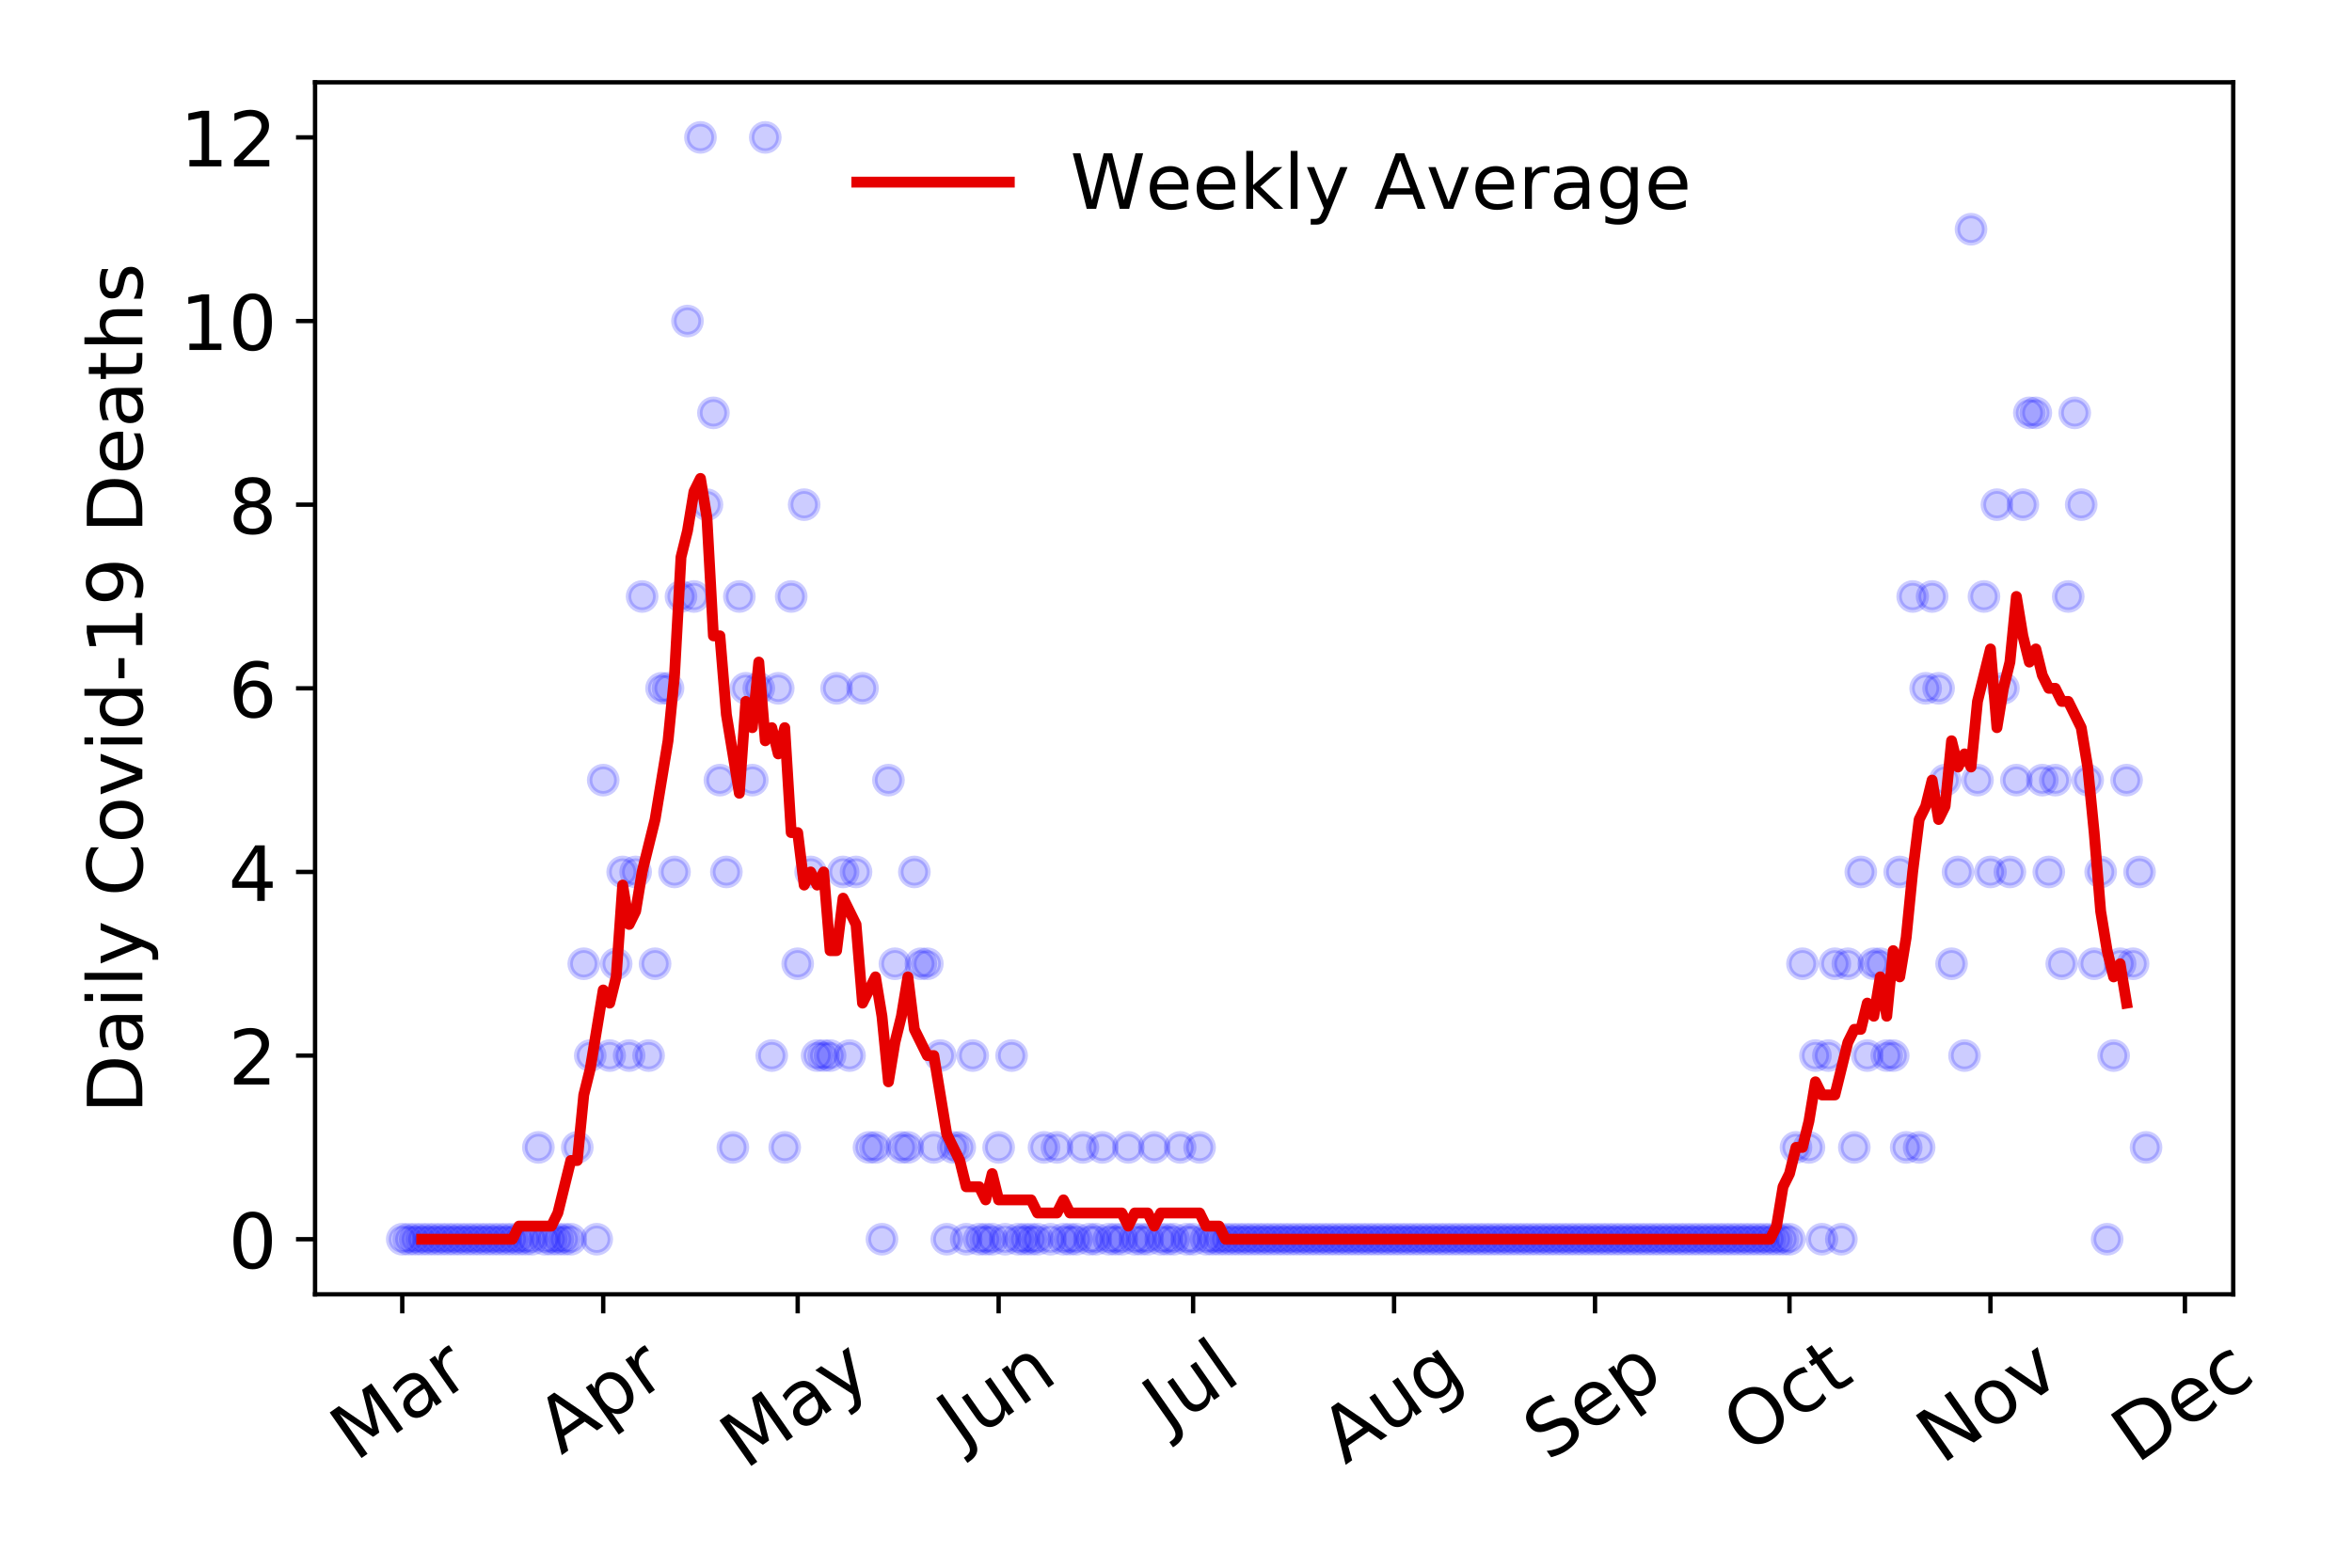 <?xml version="1.0" encoding="utf-8" standalone="no"?>
<!DOCTYPE svg PUBLIC "-//W3C//DTD SVG 1.1//EN"
  "http://www.w3.org/Graphics/SVG/1.1/DTD/svg11.dtd">
<!-- Created with matplotlib (https://matplotlib.org/) -->
<svg height="288pt" version="1.1" viewBox="0 0 432 288" width="432pt" xmlns="http://www.w3.org/2000/svg" xmlns:xlink="http://www.w3.org/1999/xlink">
 <defs>
  <style type="text/css">
*{stroke-linecap:butt;stroke-linejoin:round;}
  </style>
 </defs>
 <g id="figure_1">
  <g id="patch_1">
   <path d="M 0 288 
L 432 288 
L 432 0 
L 0 0 
z
" style="fill:#ffffff;"/>
  </g>
  <g id="axes_1">
   <g id="patch_2">
    <path d="M 57.87 237.778 
L 410.185 237.778 
L 410.185 15.12 
L 57.87 15.12 
z
" style="fill:#ffffff;"/>
   </g>
   <g id="matplotlib.axis_1">
    <g id="xtick_1">
     <g id="line2d_1">
      <defs>
       <path d="M 0 0 
L 0 3.5 
" id="m412d91e839" style="stroke:#000000;stroke-width:0.8;"/>
      </defs>
      <g>
       <use style="stroke:#000000;stroke-width:0.8;" x="73.884" xlink:href="#m412d91e839" y="237.778"/>
      </g>
     </g>
     <g id="text_1">
      <!-- Mar -->
      <defs>
       <path d="M 9.812 72.906 
L 24.516 72.906 
L 43.109 23.297 
L 61.812 72.906 
L 76.516 72.906 
L 76.516 0 
L 66.891 0 
L 66.891 64.016 
L 48.094 14.016 
L 38.188 14.016 
L 19.391 64.016 
L 19.391 0 
L 9.812 0 
z
" id="DejaVuSans-77"/>
       <path d="M 34.281 27.484 
Q 23.391 27.484 19.188 25 
Q 14.984 22.516 14.984 16.5 
Q 14.984 11.719 18.141 8.906 
Q 21.297 6.109 26.703 6.109 
Q 34.188 6.109 38.703 11.406 
Q 43.219 16.703 43.219 25.484 
L 43.219 27.484 
z
M 52.203 31.203 
L 52.203 0 
L 43.219 0 
L 43.219 8.297 
Q 40.141 3.328 35.547 0.953 
Q 30.953 -1.422 24.312 -1.422 
Q 15.922 -1.422 10.953 3.297 
Q 6 8.016 6 15.922 
Q 6 25.141 12.172 29.828 
Q 18.359 34.516 30.609 34.516 
L 43.219 34.516 
L 43.219 35.406 
Q 43.219 41.609 39.141 45 
Q 35.062 48.391 27.688 48.391 
Q 23 48.391 18.547 47.266 
Q 14.109 46.141 10.016 43.891 
L 10.016 52.203 
Q 14.938 54.109 19.578 55.047 
Q 24.219 56 28.609 56 
Q 40.484 56 46.344 49.844 
Q 52.203 43.703 52.203 31.203 
z
" id="DejaVuSans-97"/>
       <path d="M 41.109 46.297 
Q 39.594 47.172 37.812 47.578 
Q 36.031 48 33.891 48 
Q 26.266 48 22.188 43.047 
Q 18.109 38.094 18.109 28.812 
L 18.109 0 
L 9.078 0 
L 9.078 54.688 
L 18.109 54.688 
L 18.109 46.188 
Q 20.953 51.172 25.484 53.578 
Q 30.031 56 36.531 56 
Q 37.453 56 38.578 55.875 
Q 39.703 55.766 41.062 55.516 
z
" id="DejaVuSans-114"/>
      </defs>
      <g transform="translate(65.282 268.643)rotate(-35)scale(0.14 -0.14)">
       <use xlink:href="#DejaVuSans-77"/>
       <use x="86.279" xlink:href="#DejaVuSans-97"/>
       <use x="147.559" xlink:href="#DejaVuSans-114"/>
      </g>
     </g>
    </g>
    <g id="xtick_2">
     <g id="line2d_2">
      <g>
       <use style="stroke:#000000;stroke-width:0.8;" x="110.795" xlink:href="#m412d91e839" y="237.778"/>
      </g>
     </g>
     <g id="text_2">
      <!-- Apr -->
      <defs>
       <path d="M 34.188 63.188 
L 20.797 26.906 
L 47.609 26.906 
z
M 28.609 72.906 
L 39.797 72.906 
L 67.578 0 
L 57.328 0 
L 50.688 18.703 
L 17.828 18.703 
L 11.188 0 
L 0.781 0 
z
" id="DejaVuSans-65"/>
       <path d="M 18.109 8.203 
L 18.109 -20.797 
L 9.078 -20.797 
L 9.078 54.688 
L 18.109 54.688 
L 18.109 46.391 
Q 20.953 51.266 25.266 53.625 
Q 29.594 56 35.594 56 
Q 45.562 56 51.781 48.094 
Q 58.016 40.188 58.016 27.297 
Q 58.016 14.406 51.781 6.484 
Q 45.562 -1.422 35.594 -1.422 
Q 29.594 -1.422 25.266 0.953 
Q 20.953 3.328 18.109 8.203 
z
M 48.688 27.297 
Q 48.688 37.203 44.609 42.844 
Q 40.531 48.484 33.406 48.484 
Q 26.266 48.484 22.188 42.844 
Q 18.109 37.203 18.109 27.297 
Q 18.109 17.391 22.188 11.75 
Q 26.266 6.109 33.406 6.109 
Q 40.531 6.109 44.609 11.75 
Q 48.688 17.391 48.688 27.297 
z
" id="DejaVuSans-112"/>
      </defs>
      <g transform="translate(103.09 267.384)rotate(-35)scale(0.14 -0.14)">
       <use xlink:href="#DejaVuSans-65"/>
       <use x="68.408" xlink:href="#DejaVuSans-112"/>
       <use x="131.885" xlink:href="#DejaVuSans-114"/>
      </g>
     </g>
    </g>
    <g id="xtick_3">
     <g id="line2d_3">
      <g>
       <use style="stroke:#000000;stroke-width:0.8;" x="146.514" xlink:href="#m412d91e839" y="237.778"/>
      </g>
     </g>
     <g id="text_3">
      <!-- May -->
      <defs>
       <path d="M 32.172 -5.078 
Q 28.375 -14.844 24.75 -17.812 
Q 21.141 -20.797 15.094 -20.797 
L 7.906 -20.797 
L 7.906 -13.281 
L 13.188 -13.281 
Q 16.891 -13.281 18.938 -11.516 
Q 21 -9.766 23.484 -3.219 
L 25.094 0.875 
L 2.984 54.688 
L 12.5 54.688 
L 29.594 11.922 
L 46.688 54.688 
L 56.203 54.688 
z
" id="DejaVuSans-121"/>
      </defs>
      <g transform="translate(136.875 270.094)rotate(-35)scale(0.14 -0.14)">
       <use xlink:href="#DejaVuSans-77"/>
       <use x="86.279" xlink:href="#DejaVuSans-97"/>
       <use x="147.559" xlink:href="#DejaVuSans-121"/>
      </g>
     </g>
    </g>
    <g id="xtick_4">
     <g id="line2d_4">
      <g>
       <use style="stroke:#000000;stroke-width:0.8;" x="183.424" xlink:href="#m412d91e839" y="237.778"/>
      </g>
     </g>
     <g id="text_4">
      <!-- Jun -->
      <defs>
       <path d="M 9.812 72.906 
L 19.672 72.906 
L 19.672 5.078 
Q 19.672 -8.109 14.672 -14.062 
Q 9.672 -20.016 -1.422 -20.016 
L -5.172 -20.016 
L -5.172 -11.719 
L -2.094 -11.719 
Q 4.438 -11.719 7.125 -8.047 
Q 9.812 -4.391 9.812 5.078 
z
" id="DejaVuSans-74"/>
       <path d="M 8.5 21.578 
L 8.5 54.688 
L 17.484 54.688 
L 17.484 21.922 
Q 17.484 14.156 20.5 10.266 
Q 23.531 6.391 29.594 6.391 
Q 36.859 6.391 41.078 11.031 
Q 45.312 15.672 45.312 23.688 
L 45.312 54.688 
L 54.297 54.688 
L 54.297 0 
L 45.312 0 
L 45.312 8.406 
Q 42.047 3.422 37.719 1 
Q 33.406 -1.422 27.688 -1.422 
Q 18.266 -1.422 13.375 4.438 
Q 8.5 10.297 8.5 21.578 
z
M 31.109 56 
z
" id="DejaVuSans-117"/>
       <path d="M 54.891 33.016 
L 54.891 0 
L 45.906 0 
L 45.906 32.719 
Q 45.906 40.484 42.875 44.328 
Q 39.844 48.188 33.797 48.188 
Q 26.516 48.188 22.312 43.547 
Q 18.109 38.922 18.109 30.906 
L 18.109 0 
L 9.078 0 
L 9.078 54.688 
L 18.109 54.688 
L 18.109 46.188 
Q 21.344 51.125 25.703 53.562 
Q 30.078 56 35.797 56 
Q 45.219 56 50.047 50.172 
Q 54.891 44.344 54.891 33.016 
z
" id="DejaVuSans-110"/>
      </defs>
      <g transform="translate(176.681 266.039)rotate(-35)scale(0.14 -0.14)">
       <use xlink:href="#DejaVuSans-74"/>
       <use x="29.492" xlink:href="#DejaVuSans-117"/>
       <use x="92.871" xlink:href="#DejaVuSans-110"/>
      </g>
     </g>
    </g>
    <g id="xtick_5">
     <g id="line2d_5">
      <g>
       <use style="stroke:#000000;stroke-width:0.8;" x="219.144" xlink:href="#m412d91e839" y="237.778"/>
      </g>
     </g>
     <g id="text_5">
      <!-- Jul -->
      <defs>
       <path d="M 9.422 75.984 
L 18.406 75.984 
L 18.406 0 
L 9.422 0 
z
" id="DejaVuSans-108"/>
      </defs>
      <g transform="translate(214.441 263.181)rotate(-35)scale(0.14 -0.14)">
       <use xlink:href="#DejaVuSans-74"/>
       <use x="29.492" xlink:href="#DejaVuSans-117"/>
       <use x="92.871" xlink:href="#DejaVuSans-108"/>
      </g>
     </g>
    </g>
    <g id="xtick_6">
     <g id="line2d_6">
      <g>
       <use style="stroke:#000000;stroke-width:0.8;" x="256.054" xlink:href="#m412d91e839" y="237.778"/>
      </g>
     </g>
     <g id="text_6">
      <!-- Aug -->
      <defs>
       <path d="M 45.406 27.984 
Q 45.406 37.75 41.375 43.109 
Q 37.359 48.484 30.078 48.484 
Q 22.859 48.484 18.828 43.109 
Q 14.797 37.75 14.797 27.984 
Q 14.797 18.266 18.828 12.891 
Q 22.859 7.516 30.078 7.516 
Q 37.359 7.516 41.375 12.891 
Q 45.406 18.266 45.406 27.984 
z
M 54.391 6.781 
Q 54.391 -7.172 48.188 -13.984 
Q 42 -20.797 29.203 -20.797 
Q 24.469 -20.797 20.266 -20.094 
Q 16.062 -19.391 12.109 -17.922 
L 12.109 -9.188 
Q 16.062 -11.328 19.922 -12.344 
Q 23.781 -13.375 27.781 -13.375 
Q 36.625 -13.375 41.016 -8.766 
Q 45.406 -4.156 45.406 5.172 
L 45.406 9.625 
Q 42.625 4.781 38.281 2.391 
Q 33.938 0 27.875 0 
Q 17.828 0 11.672 7.656 
Q 5.516 15.328 5.516 27.984 
Q 5.516 40.672 11.672 48.328 
Q 17.828 56 27.875 56 
Q 33.938 56 38.281 53.609 
Q 42.625 51.219 45.406 46.391 
L 45.406 54.688 
L 54.391 54.688 
z
" id="DejaVuSans-103"/>
      </defs>
      <g transform="translate(247.074 269.172)rotate(-35)scale(0.14 -0.14)">
       <use xlink:href="#DejaVuSans-65"/>
       <use x="68.408" xlink:href="#DejaVuSans-117"/>
       <use x="131.787" xlink:href="#DejaVuSans-103"/>
      </g>
     </g>
    </g>
    <g id="xtick_7">
     <g id="line2d_7">
      <g>
       <use style="stroke:#000000;stroke-width:0.8;" x="292.965" xlink:href="#m412d91e839" y="237.778"/>
      </g>
     </g>
     <g id="text_7">
      <!-- Sep -->
      <defs>
       <path d="M 53.516 70.516 
L 53.516 60.891 
Q 47.906 63.578 42.922 64.891 
Q 37.938 66.219 33.297 66.219 
Q 25.25 66.219 20.875 63.094 
Q 16.5 59.969 16.5 54.203 
Q 16.5 49.359 19.406 46.891 
Q 22.312 44.438 30.422 42.922 
L 36.375 41.703 
Q 47.406 39.594 52.656 34.297 
Q 57.906 29 57.906 20.125 
Q 57.906 9.516 50.797 4.047 
Q 43.703 -1.422 29.984 -1.422 
Q 24.812 -1.422 18.969 -0.25 
Q 13.141 0.922 6.891 3.219 
L 6.891 13.375 
Q 12.891 10.016 18.656 8.297 
Q 24.422 6.594 29.984 6.594 
Q 38.422 6.594 43.016 9.906 
Q 47.609 13.234 47.609 19.391 
Q 47.609 24.75 44.312 27.781 
Q 41.016 30.812 33.5 32.328 
L 27.484 33.5 
Q 16.453 35.688 11.516 40.375 
Q 6.594 45.062 6.594 53.422 
Q 6.594 63.094 13.406 68.656 
Q 20.219 74.219 32.172 74.219 
Q 37.312 74.219 42.625 73.281 
Q 47.953 72.359 53.516 70.516 
z
" id="DejaVuSans-83"/>
       <path d="M 56.203 29.594 
L 56.203 25.203 
L 14.891 25.203 
Q 15.484 15.922 20.484 11.062 
Q 25.484 6.203 34.422 6.203 
Q 39.594 6.203 44.453 7.469 
Q 49.312 8.734 54.109 11.281 
L 54.109 2.781 
Q 49.266 0.734 44.188 -0.344 
Q 39.109 -1.422 33.891 -1.422 
Q 20.797 -1.422 13.156 6.188 
Q 5.516 13.812 5.516 26.812 
Q 5.516 40.234 12.766 48.109 
Q 20.016 56 32.328 56 
Q 43.359 56 49.781 48.891 
Q 56.203 41.797 56.203 29.594 
z
M 47.219 32.234 
Q 47.125 39.594 43.094 43.984 
Q 39.062 48.391 32.422 48.391 
Q 24.906 48.391 20.391 44.141 
Q 15.875 39.891 15.188 32.172 
z
" id="DejaVuSans-101"/>
      </defs>
      <g transform="translate(284.372 268.629)rotate(-35)scale(0.14 -0.14)">
       <use xlink:href="#DejaVuSans-83"/>
       <use x="63.477" xlink:href="#DejaVuSans-101"/>
       <use x="125" xlink:href="#DejaVuSans-112"/>
      </g>
     </g>
    </g>
    <g id="xtick_8">
     <g id="line2d_8">
      <g>
       <use style="stroke:#000000;stroke-width:0.8;" x="328.684" xlink:href="#m412d91e839" y="237.778"/>
      </g>
     </g>
     <g id="text_8">
      <!-- Oct -->
      <defs>
       <path d="M 39.406 66.219 
Q 28.656 66.219 22.328 58.203 
Q 16.016 50.203 16.016 36.375 
Q 16.016 22.609 22.328 14.594 
Q 28.656 6.594 39.406 6.594 
Q 50.141 6.594 56.422 14.594 
Q 62.703 22.609 62.703 36.375 
Q 62.703 50.203 56.422 58.203 
Q 50.141 66.219 39.406 66.219 
z
M 39.406 74.219 
Q 54.734 74.219 63.906 63.938 
Q 73.094 53.656 73.094 36.375 
Q 73.094 19.141 63.906 8.859 
Q 54.734 -1.422 39.406 -1.422 
Q 24.031 -1.422 14.812 8.828 
Q 5.609 19.094 5.609 36.375 
Q 5.609 53.656 14.812 63.938 
Q 24.031 74.219 39.406 74.219 
z
" id="DejaVuSans-79"/>
       <path d="M 48.781 52.594 
L 48.781 44.188 
Q 44.969 46.297 41.141 47.344 
Q 37.312 48.391 33.406 48.391 
Q 24.656 48.391 19.812 42.844 
Q 14.984 37.312 14.984 27.297 
Q 14.984 17.281 19.812 11.734 
Q 24.656 6.203 33.406 6.203 
Q 37.312 6.203 41.141 7.25 
Q 44.969 8.297 48.781 10.406 
L 48.781 2.094 
Q 45.016 0.344 40.984 -0.531 
Q 36.969 -1.422 32.422 -1.422 
Q 20.062 -1.422 12.781 6.344 
Q 5.516 14.109 5.516 27.297 
Q 5.516 40.672 12.859 48.328 
Q 20.219 56 33.016 56 
Q 37.156 56 41.109 55.141 
Q 45.062 54.297 48.781 52.594 
z
" id="DejaVuSans-99"/>
       <path d="M 18.312 70.219 
L 18.312 54.688 
L 36.812 54.688 
L 36.812 47.703 
L 18.312 47.703 
L 18.312 18.016 
Q 18.312 11.328 20.141 9.422 
Q 21.969 7.516 27.594 7.516 
L 36.812 7.516 
L 36.812 0 
L 27.594 0 
Q 17.188 0 13.234 3.875 
Q 9.281 7.766 9.281 18.016 
L 9.281 47.703 
L 2.688 47.703 
L 2.688 54.688 
L 9.281 54.688 
L 9.281 70.219 
z
" id="DejaVuSans-116"/>
      </defs>
      <g transform="translate(320.986 267.377)rotate(-35)scale(0.14 -0.14)">
       <use xlink:href="#DejaVuSans-79"/>
       <use x="78.711" xlink:href="#DejaVuSans-99"/>
       <use x="133.691" xlink:href="#DejaVuSans-116"/>
      </g>
     </g>
    </g>
    <g id="xtick_9">
     <g id="line2d_9">
      <g>
       <use style="stroke:#000000;stroke-width:0.8;" x="365.595" xlink:href="#m412d91e839" y="237.778"/>
      </g>
     </g>
     <g id="text_9">
      <!-- Nov -->
      <defs>
       <path d="M 9.812 72.906 
L 23.094 72.906 
L 55.422 11.922 
L 55.422 72.906 
L 64.984 72.906 
L 64.984 0 
L 51.703 0 
L 19.391 60.984 
L 19.391 0 
L 9.812 0 
z
" id="DejaVuSans-78"/>
       <path d="M 30.609 48.391 
Q 23.391 48.391 19.188 42.75 
Q 14.984 37.109 14.984 27.297 
Q 14.984 17.484 19.156 11.844 
Q 23.344 6.203 30.609 6.203 
Q 37.797 6.203 41.984 11.859 
Q 46.188 17.531 46.188 27.297 
Q 46.188 37.016 41.984 42.703 
Q 37.797 48.391 30.609 48.391 
z
M 30.609 56 
Q 42.328 56 49.016 48.375 
Q 55.719 40.766 55.719 27.297 
Q 55.719 13.875 49.016 6.219 
Q 42.328 -1.422 30.609 -1.422 
Q 18.844 -1.422 12.172 6.219 
Q 5.516 13.875 5.516 27.297 
Q 5.516 40.766 12.172 48.375 
Q 18.844 56 30.609 56 
z
" id="DejaVuSans-111"/>
       <path d="M 2.984 54.688 
L 12.5 54.688 
L 29.594 8.797 
L 46.688 54.688 
L 56.203 54.688 
L 35.688 0 
L 23.484 0 
z
" id="DejaVuSans-118"/>
      </defs>
      <g transform="translate(356.618 269.166)rotate(-35)scale(0.14 -0.14)">
       <use xlink:href="#DejaVuSans-78"/>
       <use x="74.805" xlink:href="#DejaVuSans-111"/>
       <use x="135.986" xlink:href="#DejaVuSans-118"/>
      </g>
     </g>
    </g>
    <g id="xtick_10">
     <g id="line2d_10">
      <g>
       <use style="stroke:#000000;stroke-width:0.8;" x="401.314" xlink:href="#m412d91e839" y="237.778"/>
      </g>
     </g>
     <g id="text_10">
      <!-- Dec -->
      <defs>
       <path d="M 19.672 64.797 
L 19.672 8.109 
L 31.594 8.109 
Q 46.688 8.109 53.688 14.938 
Q 60.688 21.781 60.688 36.531 
Q 60.688 51.172 53.688 57.984 
Q 46.688 64.797 31.594 64.797 
z
M 9.812 72.906 
L 30.078 72.906 
Q 51.266 72.906 61.172 64.094 
Q 71.094 55.281 71.094 36.531 
Q 71.094 17.672 61.125 8.828 
Q 51.172 0 30.078 0 
L 9.812 0 
z
" id="DejaVuSans-68"/>
      </defs>
      <g transform="translate(392.434 269.032)rotate(-35)scale(0.14 -0.14)">
       <use xlink:href="#DejaVuSans-68"/>
       <use x="77.002" xlink:href="#DejaVuSans-101"/>
       <use x="138.525" xlink:href="#DejaVuSans-99"/>
      </g>
     </g>
    </g>
   </g>
   <g id="matplotlib.axis_2">
    <g id="ytick_1">
     <g id="line2d_11">
      <defs>
       <path d="M 0 0 
L -3.5 0 
" id="m7f1adba986" style="stroke:#000000;stroke-width:0.8;"/>
      </defs>
      <g>
       <use style="stroke:#000000;stroke-width:0.8;" x="57.87" xlink:href="#m7f1adba986" y="227.657"/>
      </g>
     </g>
     <g id="text_11">
      <!-- 0 -->
      <defs>
       <path d="M 31.781 66.406 
Q 24.172 66.406 20.328 58.906 
Q 16.5 51.422 16.5 36.375 
Q 16.5 21.391 20.328 13.891 
Q 24.172 6.391 31.781 6.391 
Q 39.453 6.391 43.281 13.891 
Q 47.125 21.391 47.125 36.375 
Q 47.125 51.422 43.281 58.906 
Q 39.453 66.406 31.781 66.406 
z
M 31.781 74.219 
Q 44.047 74.219 50.516 64.516 
Q 56.984 54.828 56.984 36.375 
Q 56.984 17.969 50.516 8.266 
Q 44.047 -1.422 31.781 -1.422 
Q 19.531 -1.422 13.062 8.266 
Q 6.594 17.969 6.594 36.375 
Q 6.594 54.828 13.062 64.516 
Q 19.531 74.219 31.781 74.219 
z
" id="DejaVuSans-48"/>
      </defs>
      <g transform="translate(41.962 232.976)scale(0.14 -0.14)">
       <use xlink:href="#DejaVuSans-48"/>
      </g>
     </g>
    </g>
    <g id="ytick_2">
     <g id="line2d_12">
      <g>
       <use style="stroke:#000000;stroke-width:0.8;" x="57.87" xlink:href="#m7f1adba986" y="193.921"/>
      </g>
     </g>
     <g id="text_12">
      <!-- 2 -->
      <defs>
       <path d="M 19.188 8.297 
L 53.609 8.297 
L 53.609 0 
L 7.328 0 
L 7.328 8.297 
Q 12.938 14.109 22.625 23.891 
Q 32.328 33.688 34.812 36.531 
Q 39.547 41.844 41.422 45.531 
Q 43.312 49.219 43.312 52.781 
Q 43.312 58.594 39.234 62.25 
Q 35.156 65.922 28.609 65.922 
Q 23.969 65.922 18.812 64.312 
Q 13.672 62.703 7.812 59.422 
L 7.812 69.391 
Q 13.766 71.781 18.938 73 
Q 24.125 74.219 28.422 74.219 
Q 39.75 74.219 46.484 68.547 
Q 53.219 62.891 53.219 53.422 
Q 53.219 48.922 51.531 44.891 
Q 49.859 40.875 45.406 35.406 
Q 44.188 33.984 37.641 27.219 
Q 31.109 20.453 19.188 8.297 
z
" id="DejaVuSans-50"/>
      </defs>
      <g transform="translate(41.962 199.24)scale(0.14 -0.14)">
       <use xlink:href="#DejaVuSans-50"/>
      </g>
     </g>
    </g>
    <g id="ytick_3">
     <g id="line2d_13">
      <g>
       <use style="stroke:#000000;stroke-width:0.8;" x="57.87" xlink:href="#m7f1adba986" y="160.185"/>
      </g>
     </g>
     <g id="text_13">
      <!-- 4 -->
      <defs>
       <path d="M 37.797 64.312 
L 12.891 25.391 
L 37.797 25.391 
z
M 35.203 72.906 
L 47.609 72.906 
L 47.609 25.391 
L 58.016 25.391 
L 58.016 17.188 
L 47.609 17.188 
L 47.609 0 
L 37.797 0 
L 37.797 17.188 
L 4.891 17.188 
L 4.891 26.703 
z
" id="DejaVuSans-52"/>
      </defs>
      <g transform="translate(41.962 165.504)scale(0.14 -0.14)">
       <use xlink:href="#DejaVuSans-52"/>
      </g>
     </g>
    </g>
    <g id="ytick_4">
     <g id="line2d_14">
      <g>
       <use style="stroke:#000000;stroke-width:0.8;" x="57.87" xlink:href="#m7f1adba986" y="126.449"/>
      </g>
     </g>
     <g id="text_14">
      <!-- 6 -->
      <defs>
       <path d="M 33.016 40.375 
Q 26.375 40.375 22.484 35.828 
Q 18.609 31.297 18.609 23.391 
Q 18.609 15.531 22.484 10.953 
Q 26.375 6.391 33.016 6.391 
Q 39.656 6.391 43.531 10.953 
Q 47.406 15.531 47.406 23.391 
Q 47.406 31.297 43.531 35.828 
Q 39.656 40.375 33.016 40.375 
z
M 52.594 71.297 
L 52.594 62.312 
Q 48.875 64.062 45.094 64.984 
Q 41.312 65.922 37.594 65.922 
Q 27.828 65.922 22.672 59.328 
Q 17.531 52.734 16.797 39.406 
Q 19.672 43.656 24.016 45.922 
Q 28.375 48.188 33.594 48.188 
Q 44.578 48.188 50.953 41.516 
Q 57.328 34.859 57.328 23.391 
Q 57.328 12.156 50.688 5.359 
Q 44.047 -1.422 33.016 -1.422 
Q 20.359 -1.422 13.672 8.266 
Q 6.984 17.969 6.984 36.375 
Q 6.984 53.656 15.188 63.938 
Q 23.391 74.219 37.203 74.219 
Q 40.922 74.219 44.703 73.484 
Q 48.484 72.75 52.594 71.297 
z
" id="DejaVuSans-54"/>
      </defs>
      <g transform="translate(41.962 131.768)scale(0.14 -0.14)">
       <use xlink:href="#DejaVuSans-54"/>
      </g>
     </g>
    </g>
    <g id="ytick_5">
     <g id="line2d_15">
      <g>
       <use style="stroke:#000000;stroke-width:0.8;" x="57.87" xlink:href="#m7f1adba986" y="92.713"/>
      </g>
     </g>
     <g id="text_15">
      <!-- 8 -->
      <defs>
       <path d="M 31.781 34.625 
Q 24.75 34.625 20.719 30.859 
Q 16.703 27.094 16.703 20.516 
Q 16.703 13.922 20.719 10.156 
Q 24.75 6.391 31.781 6.391 
Q 38.812 6.391 42.859 10.172 
Q 46.922 13.969 46.922 20.516 
Q 46.922 27.094 42.891 30.859 
Q 38.875 34.625 31.781 34.625 
z
M 21.922 38.812 
Q 15.578 40.375 12.031 44.719 
Q 8.5 49.078 8.5 55.328 
Q 8.5 64.062 14.719 69.141 
Q 20.953 74.219 31.781 74.219 
Q 42.672 74.219 48.875 69.141 
Q 55.078 64.062 55.078 55.328 
Q 55.078 49.078 51.531 44.719 
Q 48 40.375 41.703 38.812 
Q 48.828 37.156 52.797 32.312 
Q 56.781 27.484 56.781 20.516 
Q 56.781 9.906 50.312 4.234 
Q 43.844 -1.422 31.781 -1.422 
Q 19.734 -1.422 13.25 4.234 
Q 6.781 9.906 6.781 20.516 
Q 6.781 27.484 10.781 32.312 
Q 14.797 37.156 21.922 38.812 
z
M 18.312 54.391 
Q 18.312 48.734 21.844 45.562 
Q 25.391 42.391 31.781 42.391 
Q 38.141 42.391 41.719 45.562 
Q 45.312 48.734 45.312 54.391 
Q 45.312 60.062 41.719 63.234 
Q 38.141 66.406 31.781 66.406 
Q 25.391 66.406 21.844 63.234 
Q 18.312 60.062 18.312 54.391 
z
" id="DejaVuSans-56"/>
      </defs>
      <g transform="translate(41.962 98.032)scale(0.14 -0.14)">
       <use xlink:href="#DejaVuSans-56"/>
      </g>
     </g>
    </g>
    <g id="ytick_6">
     <g id="line2d_16">
      <g>
       <use style="stroke:#000000;stroke-width:0.8;" x="57.87" xlink:href="#m7f1adba986" y="58.977"/>
      </g>
     </g>
     <g id="text_16">
      <!-- 10 -->
      <defs>
       <path d="M 12.406 8.297 
L 28.516 8.297 
L 28.516 63.922 
L 10.984 60.406 
L 10.984 69.391 
L 28.422 72.906 
L 38.281 72.906 
L 38.281 8.297 
L 54.391 8.297 
L 54.391 0 
L 12.406 0 
z
" id="DejaVuSans-49"/>
      </defs>
      <g transform="translate(33.055 64.296)scale(0.14 -0.14)">
       <use xlink:href="#DejaVuSans-49"/>
       <use x="63.623" xlink:href="#DejaVuSans-48"/>
      </g>
     </g>
    </g>
    <g id="ytick_7">
     <g id="line2d_17">
      <g>
       <use style="stroke:#000000;stroke-width:0.8;" x="57.87" xlink:href="#m7f1adba986" y="25.241"/>
      </g>
     </g>
     <g id="text_17">
      <!-- 12 -->
      <g transform="translate(33.055 30.56)scale(0.14 -0.14)">
       <use xlink:href="#DejaVuSans-49"/>
       <use x="63.623" xlink:href="#DejaVuSans-50"/>
      </g>
     </g>
    </g>
    <g id="text_18">
     <!-- Daily Covid-19 Deaths -->
     <defs>
      <path d="M 9.422 54.688 
L 18.406 54.688 
L 18.406 0 
L 9.422 0 
z
M 9.422 75.984 
L 18.406 75.984 
L 18.406 64.594 
L 9.422 64.594 
z
" id="DejaVuSans-105"/>
      <path id="DejaVuSans-32"/>
      <path d="M 64.406 67.281 
L 64.406 56.891 
Q 59.422 61.531 53.781 63.812 
Q 48.141 66.109 41.797 66.109 
Q 29.297 66.109 22.656 58.469 
Q 16.016 50.828 16.016 36.375 
Q 16.016 21.969 22.656 14.328 
Q 29.297 6.688 41.797 6.688 
Q 48.141 6.688 53.781 8.984 
Q 59.422 11.281 64.406 15.922 
L 64.406 5.609 
Q 59.234 2.094 53.438 0.328 
Q 47.656 -1.422 41.219 -1.422 
Q 24.656 -1.422 15.125 8.703 
Q 5.609 18.844 5.609 36.375 
Q 5.609 53.953 15.125 64.078 
Q 24.656 74.219 41.219 74.219 
Q 47.75 74.219 53.531 72.484 
Q 59.328 70.75 64.406 67.281 
z
" id="DejaVuSans-67"/>
      <path d="M 45.406 46.391 
L 45.406 75.984 
L 54.391 75.984 
L 54.391 0 
L 45.406 0 
L 45.406 8.203 
Q 42.578 3.328 38.25 0.953 
Q 33.938 -1.422 27.875 -1.422 
Q 17.969 -1.422 11.734 6.484 
Q 5.516 14.406 5.516 27.297 
Q 5.516 40.188 11.734 48.094 
Q 17.969 56 27.875 56 
Q 33.938 56 38.25 53.625 
Q 42.578 51.266 45.406 46.391 
z
M 14.797 27.297 
Q 14.797 17.391 18.875 11.75 
Q 22.953 6.109 30.078 6.109 
Q 37.203 6.109 41.297 11.75 
Q 45.406 17.391 45.406 27.297 
Q 45.406 37.203 41.297 42.844 
Q 37.203 48.484 30.078 48.484 
Q 22.953 48.484 18.875 42.844 
Q 14.797 37.203 14.797 27.297 
z
" id="DejaVuSans-100"/>
      <path d="M 4.891 31.391 
L 31.203 31.391 
L 31.203 23.391 
L 4.891 23.391 
z
" id="DejaVuSans-45"/>
      <path d="M 10.984 1.516 
L 10.984 10.5 
Q 14.703 8.734 18.5 7.812 
Q 22.312 6.891 25.984 6.891 
Q 35.75 6.891 40.891 13.453 
Q 46.047 20.016 46.781 33.406 
Q 43.953 29.203 39.594 26.953 
Q 35.25 24.703 29.984 24.703 
Q 19.047 24.703 12.672 31.312 
Q 6.297 37.938 6.297 49.422 
Q 6.297 60.641 12.938 67.422 
Q 19.578 74.219 30.609 74.219 
Q 43.266 74.219 49.922 64.516 
Q 56.594 54.828 56.594 36.375 
Q 56.594 19.141 48.406 8.859 
Q 40.234 -1.422 26.422 -1.422 
Q 22.703 -1.422 18.891 -0.688 
Q 15.094 0.047 10.984 1.516 
z
M 30.609 32.422 
Q 37.25 32.422 41.125 36.953 
Q 45.016 41.5 45.016 49.422 
Q 45.016 57.281 41.125 61.844 
Q 37.25 66.406 30.609 66.406 
Q 23.969 66.406 20.094 61.844 
Q 16.219 57.281 16.219 49.422 
Q 16.219 41.5 20.094 36.953 
Q 23.969 32.422 30.609 32.422 
z
" id="DejaVuSans-57"/>
      <path d="M 54.891 33.016 
L 54.891 0 
L 45.906 0 
L 45.906 32.719 
Q 45.906 40.484 42.875 44.328 
Q 39.844 48.188 33.797 48.188 
Q 26.516 48.188 22.312 43.547 
Q 18.109 38.922 18.109 30.906 
L 18.109 0 
L 9.078 0 
L 9.078 75.984 
L 18.109 75.984 
L 18.109 46.188 
Q 21.344 51.125 25.703 53.562 
Q 30.078 56 35.797 56 
Q 45.219 56 50.047 50.172 
Q 54.891 44.344 54.891 33.016 
z
" id="DejaVuSans-104"/>
      <path d="M 44.281 53.078 
L 44.281 44.578 
Q 40.484 46.531 36.375 47.5 
Q 32.281 48.484 27.875 48.484 
Q 21.188 48.484 17.844 46.438 
Q 14.5 44.391 14.5 40.281 
Q 14.5 37.156 16.891 35.375 
Q 19.281 33.594 26.516 31.984 
L 29.594 31.297 
Q 39.156 29.25 43.188 25.516 
Q 47.219 21.781 47.219 15.094 
Q 47.219 7.469 41.188 3.016 
Q 35.156 -1.422 24.609 -1.422 
Q 20.219 -1.422 15.453 -0.562 
Q 10.688 0.297 5.422 2 
L 5.422 11.281 
Q 10.406 8.688 15.234 7.391 
Q 20.062 6.109 24.812 6.109 
Q 31.156 6.109 34.562 8.281 
Q 37.984 10.453 37.984 14.406 
Q 37.984 18.062 35.516 20.016 
Q 33.062 21.969 24.703 23.781 
L 21.578 24.516 
Q 13.234 26.266 9.516 29.906 
Q 5.812 33.547 5.812 39.891 
Q 5.812 47.609 11.281 51.797 
Q 16.75 56 26.812 56 
Q 31.781 56 36.172 55.266 
Q 40.578 54.547 44.281 53.078 
z
" id="DejaVuSans-115"/>
     </defs>
     <g transform="translate(26.143 204.56)rotate(-90)scale(0.14 -0.14)">
      <use xlink:href="#DejaVuSans-68"/>
      <use x="77.002" xlink:href="#DejaVuSans-97"/>
      <use x="138.281" xlink:href="#DejaVuSans-105"/>
      <use x="166.064" xlink:href="#DejaVuSans-108"/>
      <use x="193.848" xlink:href="#DejaVuSans-121"/>
      <use x="253.027" xlink:href="#DejaVuSans-32"/>
      <use x="284.814" xlink:href="#DejaVuSans-67"/>
      <use x="354.639" xlink:href="#DejaVuSans-111"/>
      <use x="415.82" xlink:href="#DejaVuSans-118"/>
      <use x="475" xlink:href="#DejaVuSans-105"/>
      <use x="502.783" xlink:href="#DejaVuSans-100"/>
      <use x="566.26" xlink:href="#DejaVuSans-45"/>
      <use x="602.344" xlink:href="#DejaVuSans-49"/>
      <use x="665.967" xlink:href="#DejaVuSans-57"/>
      <use x="729.59" xlink:href="#DejaVuSans-32"/>
      <use x="761.377" xlink:href="#DejaVuSans-68"/>
      <use x="838.379" xlink:href="#DejaVuSans-101"/>
      <use x="899.902" xlink:href="#DejaVuSans-97"/>
      <use x="961.182" xlink:href="#DejaVuSans-116"/>
      <use x="1000.391" xlink:href="#DejaVuSans-104"/>
      <use x="1063.77" xlink:href="#DejaVuSans-115"/>
     </g>
    </g>
   </g>
   <g id="line2d_18">
    <defs>
     <path d="M 0 2.5 
C 0.663 2.5 1.299 2.237 1.768 1.768 
C 2.237 1.299 2.5 0.663 2.5 0 
C 2.5 -0.663 2.237 -1.299 1.768 -1.768 
C 1.299 -2.237 0.663 -2.5 0 -2.5 
C -0.663 -2.5 -1.299 -2.237 -1.768 -1.768 
C -2.237 -1.299 -2.5 -0.663 -2.5 0 
C -2.5 0.663 -2.237 1.299 -1.768 1.768 
C -1.299 2.237 -0.663 2.5 0 2.5 
z
" id="m651d58918c" style="stroke:#0000ff;stroke-opacity:0.2;"/>
    </defs>
    <g clip-path="url(#p7ee6fc6564)">
     <use style="fill:#0000ff;fill-opacity:0.2;stroke:#0000ff;stroke-opacity:0.2;" x="73.884" xlink:href="#m651d58918c" y="227.657"/>
     <use style="fill:#0000ff;fill-opacity:0.2;stroke:#0000ff;stroke-opacity:0.2;" x="75.075" xlink:href="#m651d58918c" y="227.657"/>
     <use style="fill:#0000ff;fill-opacity:0.2;stroke:#0000ff;stroke-opacity:0.2;" x="76.266" xlink:href="#m651d58918c" y="227.657"/>
     <use style="fill:#0000ff;fill-opacity:0.2;stroke:#0000ff;stroke-opacity:0.2;" x="77.456" xlink:href="#m651d58918c" y="227.657"/>
     <use style="fill:#0000ff;fill-opacity:0.2;stroke:#0000ff;stroke-opacity:0.2;" x="78.647" xlink:href="#m651d58918c" y="227.657"/>
     <use style="fill:#0000ff;fill-opacity:0.2;stroke:#0000ff;stroke-opacity:0.2;" x="79.838" xlink:href="#m651d58918c" y="227.657"/>
     <use style="fill:#0000ff;fill-opacity:0.2;stroke:#0000ff;stroke-opacity:0.2;" x="81.028" xlink:href="#m651d58918c" y="227.657"/>
     <use style="fill:#0000ff;fill-opacity:0.2;stroke:#0000ff;stroke-opacity:0.2;" x="82.219" xlink:href="#m651d58918c" y="227.657"/>
     <use style="fill:#0000ff;fill-opacity:0.2;stroke:#0000ff;stroke-opacity:0.2;" x="83.41" xlink:href="#m651d58918c" y="227.657"/>
     <use style="fill:#0000ff;fill-opacity:0.2;stroke:#0000ff;stroke-opacity:0.2;" x="84.6" xlink:href="#m651d58918c" y="227.657"/>
     <use style="fill:#0000ff;fill-opacity:0.2;stroke:#0000ff;stroke-opacity:0.2;" x="85.791" xlink:href="#m651d58918c" y="227.657"/>
     <use style="fill:#0000ff;fill-opacity:0.2;stroke:#0000ff;stroke-opacity:0.2;" x="86.981" xlink:href="#m651d58918c" y="227.657"/>
     <use style="fill:#0000ff;fill-opacity:0.2;stroke:#0000ff;stroke-opacity:0.2;" x="88.172" xlink:href="#m651d58918c" y="227.657"/>
     <use style="fill:#0000ff;fill-opacity:0.2;stroke:#0000ff;stroke-opacity:0.2;" x="89.363" xlink:href="#m651d58918c" y="227.657"/>
     <use style="fill:#0000ff;fill-opacity:0.2;stroke:#0000ff;stroke-opacity:0.2;" x="90.553" xlink:href="#m651d58918c" y="227.657"/>
     <use style="fill:#0000ff;fill-opacity:0.2;stroke:#0000ff;stroke-opacity:0.2;" x="91.744" xlink:href="#m651d58918c" y="227.657"/>
     <use style="fill:#0000ff;fill-opacity:0.2;stroke:#0000ff;stroke-opacity:0.2;" x="92.935" xlink:href="#m651d58918c" y="227.657"/>
     <use style="fill:#0000ff;fill-opacity:0.2;stroke:#0000ff;stroke-opacity:0.2;" x="94.125" xlink:href="#m651d58918c" y="227.657"/>
     <use style="fill:#0000ff;fill-opacity:0.2;stroke:#0000ff;stroke-opacity:0.2;" x="95.316" xlink:href="#m651d58918c" y="227.657"/>
     <use style="fill:#0000ff;fill-opacity:0.2;stroke:#0000ff;stroke-opacity:0.2;" x="96.507" xlink:href="#m651d58918c" y="227.657"/>
     <use style="fill:#0000ff;fill-opacity:0.2;stroke:#0000ff;stroke-opacity:0.2;" x="97.697" xlink:href="#m651d58918c" y="227.657"/>
     <use style="fill:#0000ff;fill-opacity:0.2;stroke:#0000ff;stroke-opacity:0.2;" x="98.888" xlink:href="#m651d58918c" y="210.789"/>
     <use style="fill:#0000ff;fill-opacity:0.2;stroke:#0000ff;stroke-opacity:0.2;" x="100.079" xlink:href="#m651d58918c" y="227.657"/>
     <use style="fill:#0000ff;fill-opacity:0.2;stroke:#0000ff;stroke-opacity:0.2;" x="101.269" xlink:href="#m651d58918c" y="227.657"/>
     <use style="fill:#0000ff;fill-opacity:0.2;stroke:#0000ff;stroke-opacity:0.2;" x="102.46" xlink:href="#m651d58918c" y="227.657"/>
     <use style="fill:#0000ff;fill-opacity:0.2;stroke:#0000ff;stroke-opacity:0.2;" x="103.651" xlink:href="#m651d58918c" y="227.657"/>
     <use style="fill:#0000ff;fill-opacity:0.2;stroke:#0000ff;stroke-opacity:0.2;" x="104.841" xlink:href="#m651d58918c" y="227.657"/>
     <use style="fill:#0000ff;fill-opacity:0.2;stroke:#0000ff;stroke-opacity:0.2;" x="106.032" xlink:href="#m651d58918c" y="210.789"/>
     <use style="fill:#0000ff;fill-opacity:0.2;stroke:#0000ff;stroke-opacity:0.2;" x="107.223" xlink:href="#m651d58918c" y="177.053"/>
     <use style="fill:#0000ff;fill-opacity:0.2;stroke:#0000ff;stroke-opacity:0.2;" x="108.413" xlink:href="#m651d58918c" y="193.921"/>
     <use style="fill:#0000ff;fill-opacity:0.2;stroke:#0000ff;stroke-opacity:0.2;" x="109.604" xlink:href="#m651d58918c" y="227.657"/>
     <use style="fill:#0000ff;fill-opacity:0.2;stroke:#0000ff;stroke-opacity:0.2;" x="110.795" xlink:href="#m651d58918c" y="143.317"/>
     <use style="fill:#0000ff;fill-opacity:0.2;stroke:#0000ff;stroke-opacity:0.2;" x="111.985" xlink:href="#m651d58918c" y="193.921"/>
     <use style="fill:#0000ff;fill-opacity:0.2;stroke:#0000ff;stroke-opacity:0.2;" x="113.176" xlink:href="#m651d58918c" y="177.053"/>
     <use style="fill:#0000ff;fill-opacity:0.2;stroke:#0000ff;stroke-opacity:0.2;" x="114.367" xlink:href="#m651d58918c" y="160.185"/>
     <use style="fill:#0000ff;fill-opacity:0.2;stroke:#0000ff;stroke-opacity:0.2;" x="115.557" xlink:href="#m651d58918c" y="193.921"/>
     <use style="fill:#0000ff;fill-opacity:0.2;stroke:#0000ff;stroke-opacity:0.2;" x="116.748" xlink:href="#m651d58918c" y="160.185"/>
     <use style="fill:#0000ff;fill-opacity:0.2;stroke:#0000ff;stroke-opacity:0.2;" x="117.939" xlink:href="#m651d58918c" y="109.581"/>
     <use style="fill:#0000ff;fill-opacity:0.2;stroke:#0000ff;stroke-opacity:0.2;" x="119.129" xlink:href="#m651d58918c" y="193.921"/>
     <use style="fill:#0000ff;fill-opacity:0.2;stroke:#0000ff;stroke-opacity:0.2;" x="120.32" xlink:href="#m651d58918c" y="177.053"/>
     <use style="fill:#0000ff;fill-opacity:0.2;stroke:#0000ff;stroke-opacity:0.2;" x="121.51" xlink:href="#m651d58918c" y="126.449"/>
     <use style="fill:#0000ff;fill-opacity:0.2;stroke:#0000ff;stroke-opacity:0.2;" x="122.701" xlink:href="#m651d58918c" y="126.449"/>
     <use style="fill:#0000ff;fill-opacity:0.2;stroke:#0000ff;stroke-opacity:0.2;" x="123.892" xlink:href="#m651d58918c" y="160.185"/>
     <use style="fill:#0000ff;fill-opacity:0.2;stroke:#0000ff;stroke-opacity:0.2;" x="125.082" xlink:href="#m651d58918c" y="109.581"/>
     <use style="fill:#0000ff;fill-opacity:0.2;stroke:#0000ff;stroke-opacity:0.2;" x="126.273" xlink:href="#m651d58918c" y="58.977"/>
     <use style="fill:#0000ff;fill-opacity:0.2;stroke:#0000ff;stroke-opacity:0.2;" x="127.464" xlink:href="#m651d58918c" y="109.581"/>
     <use style="fill:#0000ff;fill-opacity:0.2;stroke:#0000ff;stroke-opacity:0.2;" x="128.654" xlink:href="#m651d58918c" y="25.241"/>
     <use style="fill:#0000ff;fill-opacity:0.2;stroke:#0000ff;stroke-opacity:0.2;" x="129.845" xlink:href="#m651d58918c" y="92.713"/>
     <use style="fill:#0000ff;fill-opacity:0.2;stroke:#0000ff;stroke-opacity:0.2;" x="131.036" xlink:href="#m651d58918c" y="75.845"/>
     <use style="fill:#0000ff;fill-opacity:0.2;stroke:#0000ff;stroke-opacity:0.2;" x="132.226" xlink:href="#m651d58918c" y="143.317"/>
     <use style="fill:#0000ff;fill-opacity:0.2;stroke:#0000ff;stroke-opacity:0.2;" x="133.417" xlink:href="#m651d58918c" y="160.185"/>
     <use style="fill:#0000ff;fill-opacity:0.2;stroke:#0000ff;stroke-opacity:0.2;" x="134.608" xlink:href="#m651d58918c" y="210.789"/>
     <use style="fill:#0000ff;fill-opacity:0.2;stroke:#0000ff;stroke-opacity:0.2;" x="135.798" xlink:href="#m651d58918c" y="109.581"/>
     <use style="fill:#0000ff;fill-opacity:0.2;stroke:#0000ff;stroke-opacity:0.2;" x="136.989" xlink:href="#m651d58918c" y="126.449"/>
     <use style="fill:#0000ff;fill-opacity:0.2;stroke:#0000ff;stroke-opacity:0.2;" x="138.18" xlink:href="#m651d58918c" y="143.317"/>
     <use style="fill:#0000ff;fill-opacity:0.2;stroke:#0000ff;stroke-opacity:0.2;" x="139.37" xlink:href="#m651d58918c" y="126.449"/>
     <use style="fill:#0000ff;fill-opacity:0.2;stroke:#0000ff;stroke-opacity:0.2;" x="140.561" xlink:href="#m651d58918c" y="25.241"/>
     <use style="fill:#0000ff;fill-opacity:0.2;stroke:#0000ff;stroke-opacity:0.2;" x="141.752" xlink:href="#m651d58918c" y="193.921"/>
     <use style="fill:#0000ff;fill-opacity:0.2;stroke:#0000ff;stroke-opacity:0.2;" x="142.942" xlink:href="#m651d58918c" y="126.449"/>
     <use style="fill:#0000ff;fill-opacity:0.2;stroke:#0000ff;stroke-opacity:0.2;" x="144.133" xlink:href="#m651d58918c" y="210.789"/>
     <use style="fill:#0000ff;fill-opacity:0.2;stroke:#0000ff;stroke-opacity:0.2;" x="145.324" xlink:href="#m651d58918c" y="109.581"/>
     <use style="fill:#0000ff;fill-opacity:0.2;stroke:#0000ff;stroke-opacity:0.2;" x="146.514" xlink:href="#m651d58918c" y="177.053"/>
     <use style="fill:#0000ff;fill-opacity:0.2;stroke:#0000ff;stroke-opacity:0.2;" x="147.705" xlink:href="#m651d58918c" y="92.713"/>
     <use style="fill:#0000ff;fill-opacity:0.2;stroke:#0000ff;stroke-opacity:0.2;" x="148.896" xlink:href="#m651d58918c" y="160.185"/>
     <use style="fill:#0000ff;fill-opacity:0.2;stroke:#0000ff;stroke-opacity:0.2;" x="150.086" xlink:href="#m651d58918c" y="193.921"/>
     <use style="fill:#0000ff;fill-opacity:0.2;stroke:#0000ff;stroke-opacity:0.2;" x="151.277" xlink:href="#m651d58918c" y="193.921"/>
     <use style="fill:#0000ff;fill-opacity:0.2;stroke:#0000ff;stroke-opacity:0.2;" x="152.467" xlink:href="#m651d58918c" y="193.921"/>
     <use style="fill:#0000ff;fill-opacity:0.2;stroke:#0000ff;stroke-opacity:0.2;" x="153.658" xlink:href="#m651d58918c" y="126.449"/>
     <use style="fill:#0000ff;fill-opacity:0.2;stroke:#0000ff;stroke-opacity:0.2;" x="154.849" xlink:href="#m651d58918c" y="160.185"/>
     <use style="fill:#0000ff;fill-opacity:0.2;stroke:#0000ff;stroke-opacity:0.2;" x="156.039" xlink:href="#m651d58918c" y="193.921"/>
     <use style="fill:#0000ff;fill-opacity:0.2;stroke:#0000ff;stroke-opacity:0.2;" x="157.23" xlink:href="#m651d58918c" y="160.185"/>
     <use style="fill:#0000ff;fill-opacity:0.2;stroke:#0000ff;stroke-opacity:0.2;" x="158.421" xlink:href="#m651d58918c" y="126.449"/>
     <use style="fill:#0000ff;fill-opacity:0.2;stroke:#0000ff;stroke-opacity:0.2;" x="159.611" xlink:href="#m651d58918c" y="210.789"/>
     <use style="fill:#0000ff;fill-opacity:0.2;stroke:#0000ff;stroke-opacity:0.2;" x="160.802" xlink:href="#m651d58918c" y="210.789"/>
     <use style="fill:#0000ff;fill-opacity:0.2;stroke:#0000ff;stroke-opacity:0.2;" x="161.993" xlink:href="#m651d58918c" y="227.657"/>
     <use style="fill:#0000ff;fill-opacity:0.2;stroke:#0000ff;stroke-opacity:0.2;" x="163.183" xlink:href="#m651d58918c" y="143.317"/>
     <use style="fill:#0000ff;fill-opacity:0.2;stroke:#0000ff;stroke-opacity:0.2;" x="164.374" xlink:href="#m651d58918c" y="177.053"/>
     <use style="fill:#0000ff;fill-opacity:0.2;stroke:#0000ff;stroke-opacity:0.2;" x="165.565" xlink:href="#m651d58918c" y="210.789"/>
     <use style="fill:#0000ff;fill-opacity:0.2;stroke:#0000ff;stroke-opacity:0.2;" x="166.755" xlink:href="#m651d58918c" y="210.789"/>
     <use style="fill:#0000ff;fill-opacity:0.2;stroke:#0000ff;stroke-opacity:0.2;" x="167.946" xlink:href="#m651d58918c" y="160.185"/>
     <use style="fill:#0000ff;fill-opacity:0.2;stroke:#0000ff;stroke-opacity:0.2;" x="169.137" xlink:href="#m651d58918c" y="177.053"/>
     <use style="fill:#0000ff;fill-opacity:0.2;stroke:#0000ff;stroke-opacity:0.2;" x="170.327" xlink:href="#m651d58918c" y="177.053"/>
     <use style="fill:#0000ff;fill-opacity:0.2;stroke:#0000ff;stroke-opacity:0.2;" x="171.518" xlink:href="#m651d58918c" y="210.789"/>
     <use style="fill:#0000ff;fill-opacity:0.2;stroke:#0000ff;stroke-opacity:0.2;" x="172.709" xlink:href="#m651d58918c" y="193.921"/>
     <use style="fill:#0000ff;fill-opacity:0.2;stroke:#0000ff;stroke-opacity:0.2;" x="173.899" xlink:href="#m651d58918c" y="227.657"/>
     <use style="fill:#0000ff;fill-opacity:0.2;stroke:#0000ff;stroke-opacity:0.2;" x="175.09" xlink:href="#m651d58918c" y="210.789"/>
     <use style="fill:#0000ff;fill-opacity:0.2;stroke:#0000ff;stroke-opacity:0.2;" x="176.281" xlink:href="#m651d58918c" y="210.789"/>
     <use style="fill:#0000ff;fill-opacity:0.2;stroke:#0000ff;stroke-opacity:0.2;" x="177.471" xlink:href="#m651d58918c" y="227.657"/>
     <use style="fill:#0000ff;fill-opacity:0.2;stroke:#0000ff;stroke-opacity:0.2;" x="178.662" xlink:href="#m651d58918c" y="193.921"/>
     <use style="fill:#0000ff;fill-opacity:0.2;stroke:#0000ff;stroke-opacity:0.2;" x="179.853" xlink:href="#m651d58918c" y="227.657"/>
     <use style="fill:#0000ff;fill-opacity:0.2;stroke:#0000ff;stroke-opacity:0.2;" x="181.043" xlink:href="#m651d58918c" y="227.657"/>
     <use style="fill:#0000ff;fill-opacity:0.2;stroke:#0000ff;stroke-opacity:0.2;" x="182.234" xlink:href="#m651d58918c" y="227.657"/>
     <use style="fill:#0000ff;fill-opacity:0.2;stroke:#0000ff;stroke-opacity:0.2;" x="183.424" xlink:href="#m651d58918c" y="210.789"/>
     <use style="fill:#0000ff;fill-opacity:0.2;stroke:#0000ff;stroke-opacity:0.2;" x="184.615" xlink:href="#m651d58918c" y="227.657"/>
     <use style="fill:#0000ff;fill-opacity:0.2;stroke:#0000ff;stroke-opacity:0.2;" x="185.806" xlink:href="#m651d58918c" y="193.921"/>
     <use style="fill:#0000ff;fill-opacity:0.2;stroke:#0000ff;stroke-opacity:0.2;" x="186.996" xlink:href="#m651d58918c" y="227.657"/>
     <use style="fill:#0000ff;fill-opacity:0.2;stroke:#0000ff;stroke-opacity:0.2;" x="188.187" xlink:href="#m651d58918c" y="227.657"/>
     <use style="fill:#0000ff;fill-opacity:0.2;stroke:#0000ff;stroke-opacity:0.2;" x="189.378" xlink:href="#m651d58918c" y="227.657"/>
     <use style="fill:#0000ff;fill-opacity:0.2;stroke:#0000ff;stroke-opacity:0.2;" x="190.568" xlink:href="#m651d58918c" y="227.657"/>
     <use style="fill:#0000ff;fill-opacity:0.2;stroke:#0000ff;stroke-opacity:0.2;" x="191.759" xlink:href="#m651d58918c" y="210.789"/>
     <use style="fill:#0000ff;fill-opacity:0.2;stroke:#0000ff;stroke-opacity:0.2;" x="192.95" xlink:href="#m651d58918c" y="227.657"/>
     <use style="fill:#0000ff;fill-opacity:0.2;stroke:#0000ff;stroke-opacity:0.2;" x="194.14" xlink:href="#m651d58918c" y="210.789"/>
     <use style="fill:#0000ff;fill-opacity:0.2;stroke:#0000ff;stroke-opacity:0.2;" x="195.331" xlink:href="#m651d58918c" y="227.657"/>
     <use style="fill:#0000ff;fill-opacity:0.2;stroke:#0000ff;stroke-opacity:0.2;" x="196.522" xlink:href="#m651d58918c" y="227.657"/>
     <use style="fill:#0000ff;fill-opacity:0.2;stroke:#0000ff;stroke-opacity:0.2;" x="197.712" xlink:href="#m651d58918c" y="227.657"/>
     <use style="fill:#0000ff;fill-opacity:0.2;stroke:#0000ff;stroke-opacity:0.2;" x="198.903" xlink:href="#m651d58918c" y="210.789"/>
     <use style="fill:#0000ff;fill-opacity:0.2;stroke:#0000ff;stroke-opacity:0.2;" x="200.094" xlink:href="#m651d58918c" y="227.657"/>
     <use style="fill:#0000ff;fill-opacity:0.2;stroke:#0000ff;stroke-opacity:0.2;" x="201.284" xlink:href="#m651d58918c" y="227.657"/>
     <use style="fill:#0000ff;fill-opacity:0.2;stroke:#0000ff;stroke-opacity:0.2;" x="202.475" xlink:href="#m651d58918c" y="210.789"/>
     <use style="fill:#0000ff;fill-opacity:0.2;stroke:#0000ff;stroke-opacity:0.2;" x="203.666" xlink:href="#m651d58918c" y="227.657"/>
     <use style="fill:#0000ff;fill-opacity:0.2;stroke:#0000ff;stroke-opacity:0.2;" x="204.856" xlink:href="#m651d58918c" y="227.657"/>
     <use style="fill:#0000ff;fill-opacity:0.2;stroke:#0000ff;stroke-opacity:0.2;" x="206.047" xlink:href="#m651d58918c" y="227.657"/>
     <use style="fill:#0000ff;fill-opacity:0.2;stroke:#0000ff;stroke-opacity:0.2;" x="207.238" xlink:href="#m651d58918c" y="210.789"/>
     <use style="fill:#0000ff;fill-opacity:0.2;stroke:#0000ff;stroke-opacity:0.2;" x="208.428" xlink:href="#m651d58918c" y="227.657"/>
     <use style="fill:#0000ff;fill-opacity:0.2;stroke:#0000ff;stroke-opacity:0.2;" x="209.619" xlink:href="#m651d58918c" y="227.657"/>
     <use style="fill:#0000ff;fill-opacity:0.2;stroke:#0000ff;stroke-opacity:0.2;" x="210.81" xlink:href="#m651d58918c" y="227.657"/>
     <use style="fill:#0000ff;fill-opacity:0.2;stroke:#0000ff;stroke-opacity:0.2;" x="212" xlink:href="#m651d58918c" y="210.789"/>
     <use style="fill:#0000ff;fill-opacity:0.2;stroke:#0000ff;stroke-opacity:0.2;" x="213.191" xlink:href="#m651d58918c" y="227.657"/>
     <use style="fill:#0000ff;fill-opacity:0.2;stroke:#0000ff;stroke-opacity:0.2;" x="214.382" xlink:href="#m651d58918c" y="227.657"/>
     <use style="fill:#0000ff;fill-opacity:0.2;stroke:#0000ff;stroke-opacity:0.2;" x="215.572" xlink:href="#m651d58918c" y="227.657"/>
     <use style="fill:#0000ff;fill-opacity:0.2;stroke:#0000ff;stroke-opacity:0.2;" x="216.763" xlink:href="#m651d58918c" y="210.789"/>
     <use style="fill:#0000ff;fill-opacity:0.2;stroke:#0000ff;stroke-opacity:0.2;" x="217.953" xlink:href="#m651d58918c" y="227.657"/>
     <use style="fill:#0000ff;fill-opacity:0.2;stroke:#0000ff;stroke-opacity:0.2;" x="219.144" xlink:href="#m651d58918c" y="227.657"/>
     <use style="fill:#0000ff;fill-opacity:0.2;stroke:#0000ff;stroke-opacity:0.2;" x="220.335" xlink:href="#m651d58918c" y="210.789"/>
     <use style="fill:#0000ff;fill-opacity:0.2;stroke:#0000ff;stroke-opacity:0.2;" x="221.525" xlink:href="#m651d58918c" y="227.657"/>
     <use style="fill:#0000ff;fill-opacity:0.2;stroke:#0000ff;stroke-opacity:0.2;" x="222.716" xlink:href="#m651d58918c" y="227.657"/>
     <use style="fill:#0000ff;fill-opacity:0.2;stroke:#0000ff;stroke-opacity:0.2;" x="223.907" xlink:href="#m651d58918c" y="227.657"/>
     <use style="fill:#0000ff;fill-opacity:0.2;stroke:#0000ff;stroke-opacity:0.2;" x="225.097" xlink:href="#m651d58918c" y="227.657"/>
     <use style="fill:#0000ff;fill-opacity:0.2;stroke:#0000ff;stroke-opacity:0.2;" x="226.288" xlink:href="#m651d58918c" y="227.657"/>
     <use style="fill:#0000ff;fill-opacity:0.2;stroke:#0000ff;stroke-opacity:0.2;" x="227.479" xlink:href="#m651d58918c" y="227.657"/>
     <use style="fill:#0000ff;fill-opacity:0.2;stroke:#0000ff;stroke-opacity:0.2;" x="228.669" xlink:href="#m651d58918c" y="227.657"/>
     <use style="fill:#0000ff;fill-opacity:0.2;stroke:#0000ff;stroke-opacity:0.2;" x="229.86" xlink:href="#m651d58918c" y="227.657"/>
     <use style="fill:#0000ff;fill-opacity:0.2;stroke:#0000ff;stroke-opacity:0.2;" x="231.051" xlink:href="#m651d58918c" y="227.657"/>
     <use style="fill:#0000ff;fill-opacity:0.2;stroke:#0000ff;stroke-opacity:0.2;" x="232.241" xlink:href="#m651d58918c" y="227.657"/>
     <use style="fill:#0000ff;fill-opacity:0.2;stroke:#0000ff;stroke-opacity:0.2;" x="233.432" xlink:href="#m651d58918c" y="227.657"/>
     <use style="fill:#0000ff;fill-opacity:0.2;stroke:#0000ff;stroke-opacity:0.2;" x="234.623" xlink:href="#m651d58918c" y="227.657"/>
     <use style="fill:#0000ff;fill-opacity:0.2;stroke:#0000ff;stroke-opacity:0.2;" x="235.813" xlink:href="#m651d58918c" y="227.657"/>
     <use style="fill:#0000ff;fill-opacity:0.2;stroke:#0000ff;stroke-opacity:0.2;" x="237.004" xlink:href="#m651d58918c" y="227.657"/>
     <use style="fill:#0000ff;fill-opacity:0.2;stroke:#0000ff;stroke-opacity:0.2;" x="238.195" xlink:href="#m651d58918c" y="227.657"/>
     <use style="fill:#0000ff;fill-opacity:0.2;stroke:#0000ff;stroke-opacity:0.2;" x="239.385" xlink:href="#m651d58918c" y="227.657"/>
     <use style="fill:#0000ff;fill-opacity:0.2;stroke:#0000ff;stroke-opacity:0.2;" x="240.576" xlink:href="#m651d58918c" y="227.657"/>
     <use style="fill:#0000ff;fill-opacity:0.2;stroke:#0000ff;stroke-opacity:0.2;" x="241.767" xlink:href="#m651d58918c" y="227.657"/>
     <use style="fill:#0000ff;fill-opacity:0.2;stroke:#0000ff;stroke-opacity:0.2;" x="242.957" xlink:href="#m651d58918c" y="227.657"/>
     <use style="fill:#0000ff;fill-opacity:0.2;stroke:#0000ff;stroke-opacity:0.2;" x="244.148" xlink:href="#m651d58918c" y="227.657"/>
     <use style="fill:#0000ff;fill-opacity:0.2;stroke:#0000ff;stroke-opacity:0.2;" x="245.339" xlink:href="#m651d58918c" y="227.657"/>
     <use style="fill:#0000ff;fill-opacity:0.2;stroke:#0000ff;stroke-opacity:0.2;" x="246.529" xlink:href="#m651d58918c" y="227.657"/>
     <use style="fill:#0000ff;fill-opacity:0.2;stroke:#0000ff;stroke-opacity:0.2;" x="247.72" xlink:href="#m651d58918c" y="227.657"/>
     <use style="fill:#0000ff;fill-opacity:0.2;stroke:#0000ff;stroke-opacity:0.2;" x="248.91" xlink:href="#m651d58918c" y="227.657"/>
     <use style="fill:#0000ff;fill-opacity:0.2;stroke:#0000ff;stroke-opacity:0.2;" x="250.101" xlink:href="#m651d58918c" y="227.657"/>
     <use style="fill:#0000ff;fill-opacity:0.2;stroke:#0000ff;stroke-opacity:0.2;" x="251.292" xlink:href="#m651d58918c" y="227.657"/>
     <use style="fill:#0000ff;fill-opacity:0.2;stroke:#0000ff;stroke-opacity:0.2;" x="252.482" xlink:href="#m651d58918c" y="227.657"/>
     <use style="fill:#0000ff;fill-opacity:0.2;stroke:#0000ff;stroke-opacity:0.2;" x="253.673" xlink:href="#m651d58918c" y="227.657"/>
     <use style="fill:#0000ff;fill-opacity:0.2;stroke:#0000ff;stroke-opacity:0.2;" x="254.864" xlink:href="#m651d58918c" y="227.657"/>
     <use style="fill:#0000ff;fill-opacity:0.2;stroke:#0000ff;stroke-opacity:0.2;" x="256.054" xlink:href="#m651d58918c" y="227.657"/>
     <use style="fill:#0000ff;fill-opacity:0.2;stroke:#0000ff;stroke-opacity:0.2;" x="257.245" xlink:href="#m651d58918c" y="227.657"/>
     <use style="fill:#0000ff;fill-opacity:0.2;stroke:#0000ff;stroke-opacity:0.2;" x="258.436" xlink:href="#m651d58918c" y="227.657"/>
     <use style="fill:#0000ff;fill-opacity:0.2;stroke:#0000ff;stroke-opacity:0.2;" x="259.626" xlink:href="#m651d58918c" y="227.657"/>
     <use style="fill:#0000ff;fill-opacity:0.2;stroke:#0000ff;stroke-opacity:0.2;" x="260.817" xlink:href="#m651d58918c" y="227.657"/>
     <use style="fill:#0000ff;fill-opacity:0.2;stroke:#0000ff;stroke-opacity:0.2;" x="262.008" xlink:href="#m651d58918c" y="227.657"/>
     <use style="fill:#0000ff;fill-opacity:0.2;stroke:#0000ff;stroke-opacity:0.2;" x="263.198" xlink:href="#m651d58918c" y="227.657"/>
     <use style="fill:#0000ff;fill-opacity:0.2;stroke:#0000ff;stroke-opacity:0.2;" x="264.389" xlink:href="#m651d58918c" y="227.657"/>
     <use style="fill:#0000ff;fill-opacity:0.2;stroke:#0000ff;stroke-opacity:0.2;" x="265.58" xlink:href="#m651d58918c" y="227.657"/>
     <use style="fill:#0000ff;fill-opacity:0.2;stroke:#0000ff;stroke-opacity:0.2;" x="266.77" xlink:href="#m651d58918c" y="227.657"/>
     <use style="fill:#0000ff;fill-opacity:0.2;stroke:#0000ff;stroke-opacity:0.2;" x="267.961" xlink:href="#m651d58918c" y="227.657"/>
     <use style="fill:#0000ff;fill-opacity:0.2;stroke:#0000ff;stroke-opacity:0.2;" x="269.152" xlink:href="#m651d58918c" y="227.657"/>
     <use style="fill:#0000ff;fill-opacity:0.2;stroke:#0000ff;stroke-opacity:0.2;" x="270.342" xlink:href="#m651d58918c" y="227.657"/>
     <use style="fill:#0000ff;fill-opacity:0.2;stroke:#0000ff;stroke-opacity:0.2;" x="271.533" xlink:href="#m651d58918c" y="227.657"/>
     <use style="fill:#0000ff;fill-opacity:0.2;stroke:#0000ff;stroke-opacity:0.2;" x="272.724" xlink:href="#m651d58918c" y="227.657"/>
     <use style="fill:#0000ff;fill-opacity:0.2;stroke:#0000ff;stroke-opacity:0.2;" x="273.914" xlink:href="#m651d58918c" y="227.657"/>
     <use style="fill:#0000ff;fill-opacity:0.2;stroke:#0000ff;stroke-opacity:0.2;" x="275.105" xlink:href="#m651d58918c" y="227.657"/>
     <use style="fill:#0000ff;fill-opacity:0.2;stroke:#0000ff;stroke-opacity:0.2;" x="276.296" xlink:href="#m651d58918c" y="227.657"/>
     <use style="fill:#0000ff;fill-opacity:0.2;stroke:#0000ff;stroke-opacity:0.2;" x="277.486" xlink:href="#m651d58918c" y="227.657"/>
     <use style="fill:#0000ff;fill-opacity:0.2;stroke:#0000ff;stroke-opacity:0.2;" x="278.677" xlink:href="#m651d58918c" y="227.657"/>
     <use style="fill:#0000ff;fill-opacity:0.2;stroke:#0000ff;stroke-opacity:0.2;" x="279.868" xlink:href="#m651d58918c" y="227.657"/>
     <use style="fill:#0000ff;fill-opacity:0.2;stroke:#0000ff;stroke-opacity:0.2;" x="281.058" xlink:href="#m651d58918c" y="227.657"/>
     <use style="fill:#0000ff;fill-opacity:0.2;stroke:#0000ff;stroke-opacity:0.2;" x="282.249" xlink:href="#m651d58918c" y="227.657"/>
     <use style="fill:#0000ff;fill-opacity:0.2;stroke:#0000ff;stroke-opacity:0.2;" x="283.439" xlink:href="#m651d58918c" y="227.657"/>
     <use style="fill:#0000ff;fill-opacity:0.2;stroke:#0000ff;stroke-opacity:0.2;" x="284.63" xlink:href="#m651d58918c" y="227.657"/>
     <use style="fill:#0000ff;fill-opacity:0.2;stroke:#0000ff;stroke-opacity:0.2;" x="285.821" xlink:href="#m651d58918c" y="227.657"/>
     <use style="fill:#0000ff;fill-opacity:0.2;stroke:#0000ff;stroke-opacity:0.2;" x="287.011" xlink:href="#m651d58918c" y="227.657"/>
     <use style="fill:#0000ff;fill-opacity:0.2;stroke:#0000ff;stroke-opacity:0.2;" x="288.202" xlink:href="#m651d58918c" y="227.657"/>
     <use style="fill:#0000ff;fill-opacity:0.2;stroke:#0000ff;stroke-opacity:0.2;" x="289.393" xlink:href="#m651d58918c" y="227.657"/>
     <use style="fill:#0000ff;fill-opacity:0.2;stroke:#0000ff;stroke-opacity:0.2;" x="290.583" xlink:href="#m651d58918c" y="227.657"/>
     <use style="fill:#0000ff;fill-opacity:0.2;stroke:#0000ff;stroke-opacity:0.2;" x="291.774" xlink:href="#m651d58918c" y="227.657"/>
     <use style="fill:#0000ff;fill-opacity:0.2;stroke:#0000ff;stroke-opacity:0.2;" x="292.965" xlink:href="#m651d58918c" y="227.657"/>
     <use style="fill:#0000ff;fill-opacity:0.2;stroke:#0000ff;stroke-opacity:0.2;" x="294.155" xlink:href="#m651d58918c" y="227.657"/>
     <use style="fill:#0000ff;fill-opacity:0.2;stroke:#0000ff;stroke-opacity:0.2;" x="295.346" xlink:href="#m651d58918c" y="227.657"/>
     <use style="fill:#0000ff;fill-opacity:0.2;stroke:#0000ff;stroke-opacity:0.2;" x="296.537" xlink:href="#m651d58918c" y="227.657"/>
     <use style="fill:#0000ff;fill-opacity:0.2;stroke:#0000ff;stroke-opacity:0.2;" x="297.727" xlink:href="#m651d58918c" y="227.657"/>
     <use style="fill:#0000ff;fill-opacity:0.2;stroke:#0000ff;stroke-opacity:0.2;" x="298.918" xlink:href="#m651d58918c" y="227.657"/>
     <use style="fill:#0000ff;fill-opacity:0.2;stroke:#0000ff;stroke-opacity:0.2;" x="300.109" xlink:href="#m651d58918c" y="227.657"/>
     <use style="fill:#0000ff;fill-opacity:0.2;stroke:#0000ff;stroke-opacity:0.2;" x="301.299" xlink:href="#m651d58918c" y="227.657"/>
     <use style="fill:#0000ff;fill-opacity:0.2;stroke:#0000ff;stroke-opacity:0.2;" x="302.49" xlink:href="#m651d58918c" y="227.657"/>
     <use style="fill:#0000ff;fill-opacity:0.2;stroke:#0000ff;stroke-opacity:0.2;" x="303.681" xlink:href="#m651d58918c" y="227.657"/>
     <use style="fill:#0000ff;fill-opacity:0.2;stroke:#0000ff;stroke-opacity:0.2;" x="304.871" xlink:href="#m651d58918c" y="227.657"/>
     <use style="fill:#0000ff;fill-opacity:0.2;stroke:#0000ff;stroke-opacity:0.2;" x="306.062" xlink:href="#m651d58918c" y="227.657"/>
     <use style="fill:#0000ff;fill-opacity:0.2;stroke:#0000ff;stroke-opacity:0.2;" x="307.253" xlink:href="#m651d58918c" y="227.657"/>
     <use style="fill:#0000ff;fill-opacity:0.2;stroke:#0000ff;stroke-opacity:0.2;" x="308.443" xlink:href="#m651d58918c" y="227.657"/>
     <use style="fill:#0000ff;fill-opacity:0.2;stroke:#0000ff;stroke-opacity:0.2;" x="309.634" xlink:href="#m651d58918c" y="227.657"/>
     <use style="fill:#0000ff;fill-opacity:0.2;stroke:#0000ff;stroke-opacity:0.2;" x="310.825" xlink:href="#m651d58918c" y="227.657"/>
     <use style="fill:#0000ff;fill-opacity:0.2;stroke:#0000ff;stroke-opacity:0.2;" x="312.015" xlink:href="#m651d58918c" y="227.657"/>
     <use style="fill:#0000ff;fill-opacity:0.2;stroke:#0000ff;stroke-opacity:0.2;" x="313.206" xlink:href="#m651d58918c" y="227.657"/>
     <use style="fill:#0000ff;fill-opacity:0.2;stroke:#0000ff;stroke-opacity:0.2;" x="314.396" xlink:href="#m651d58918c" y="227.657"/>
     <use style="fill:#0000ff;fill-opacity:0.2;stroke:#0000ff;stroke-opacity:0.2;" x="315.587" xlink:href="#m651d58918c" y="227.657"/>
     <use style="fill:#0000ff;fill-opacity:0.2;stroke:#0000ff;stroke-opacity:0.2;" x="316.778" xlink:href="#m651d58918c" y="227.657"/>
     <use style="fill:#0000ff;fill-opacity:0.2;stroke:#0000ff;stroke-opacity:0.2;" x="317.968" xlink:href="#m651d58918c" y="227.657"/>
     <use style="fill:#0000ff;fill-opacity:0.2;stroke:#0000ff;stroke-opacity:0.2;" x="319.159" xlink:href="#m651d58918c" y="227.657"/>
     <use style="fill:#0000ff;fill-opacity:0.2;stroke:#0000ff;stroke-opacity:0.2;" x="320.35" xlink:href="#m651d58918c" y="227.657"/>
     <use style="fill:#0000ff;fill-opacity:0.2;stroke:#0000ff;stroke-opacity:0.2;" x="321.54" xlink:href="#m651d58918c" y="227.657"/>
     <use style="fill:#0000ff;fill-opacity:0.2;stroke:#0000ff;stroke-opacity:0.2;" x="322.731" xlink:href="#m651d58918c" y="227.657"/>
     <use style="fill:#0000ff;fill-opacity:0.2;stroke:#0000ff;stroke-opacity:0.2;" x="323.922" xlink:href="#m651d58918c" y="227.657"/>
     <use style="fill:#0000ff;fill-opacity:0.2;stroke:#0000ff;stroke-opacity:0.2;" x="325.112" xlink:href="#m651d58918c" y="227.657"/>
     <use style="fill:#0000ff;fill-opacity:0.2;stroke:#0000ff;stroke-opacity:0.2;" x="326.303" xlink:href="#m651d58918c" y="227.657"/>
     <use style="fill:#0000ff;fill-opacity:0.2;stroke:#0000ff;stroke-opacity:0.2;" x="327.494" xlink:href="#m651d58918c" y="227.657"/>
     <use style="fill:#0000ff;fill-opacity:0.2;stroke:#0000ff;stroke-opacity:0.2;" x="328.684" xlink:href="#m651d58918c" y="227.657"/>
     <use style="fill:#0000ff;fill-opacity:0.2;stroke:#0000ff;stroke-opacity:0.2;" x="329.875" xlink:href="#m651d58918c" y="210.789"/>
     <use style="fill:#0000ff;fill-opacity:0.2;stroke:#0000ff;stroke-opacity:0.2;" x="331.066" xlink:href="#m651d58918c" y="177.053"/>
     <use style="fill:#0000ff;fill-opacity:0.2;stroke:#0000ff;stroke-opacity:0.2;" x="332.256" xlink:href="#m651d58918c" y="210.789"/>
     <use style="fill:#0000ff;fill-opacity:0.2;stroke:#0000ff;stroke-opacity:0.2;" x="333.447" xlink:href="#m651d58918c" y="193.921"/>
     <use style="fill:#0000ff;fill-opacity:0.2;stroke:#0000ff;stroke-opacity:0.2;" x="334.638" xlink:href="#m651d58918c" y="227.657"/>
     <use style="fill:#0000ff;fill-opacity:0.2;stroke:#0000ff;stroke-opacity:0.2;" x="335.828" xlink:href="#m651d58918c" y="193.921"/>
     <use style="fill:#0000ff;fill-opacity:0.2;stroke:#0000ff;stroke-opacity:0.2;" x="337.019" xlink:href="#m651d58918c" y="177.053"/>
     <use style="fill:#0000ff;fill-opacity:0.2;stroke:#0000ff;stroke-opacity:0.2;" x="338.21" xlink:href="#m651d58918c" y="227.657"/>
     <use style="fill:#0000ff;fill-opacity:0.2;stroke:#0000ff;stroke-opacity:0.2;" x="339.4" xlink:href="#m651d58918c" y="177.053"/>
     <use style="fill:#0000ff;fill-opacity:0.2;stroke:#0000ff;stroke-opacity:0.2;" x="340.591" xlink:href="#m651d58918c" y="210.789"/>
     <use style="fill:#0000ff;fill-opacity:0.2;stroke:#0000ff;stroke-opacity:0.2;" x="341.782" xlink:href="#m651d58918c" y="160.185"/>
     <use style="fill:#0000ff;fill-opacity:0.2;stroke:#0000ff;stroke-opacity:0.2;" x="342.972" xlink:href="#m651d58918c" y="193.921"/>
     <use style="fill:#0000ff;fill-opacity:0.2;stroke:#0000ff;stroke-opacity:0.2;" x="344.163" xlink:href="#m651d58918c" y="177.053"/>
     <use style="fill:#0000ff;fill-opacity:0.2;stroke:#0000ff;stroke-opacity:0.2;" x="345.353" xlink:href="#m651d58918c" y="177.053"/>
     <use style="fill:#0000ff;fill-opacity:0.2;stroke:#0000ff;stroke-opacity:0.2;" x="346.544" xlink:href="#m651d58918c" y="193.921"/>
     <use style="fill:#0000ff;fill-opacity:0.2;stroke:#0000ff;stroke-opacity:0.2;" x="347.735" xlink:href="#m651d58918c" y="193.921"/>
     <use style="fill:#0000ff;fill-opacity:0.2;stroke:#0000ff;stroke-opacity:0.2;" x="348.925" xlink:href="#m651d58918c" y="160.185"/>
     <use style="fill:#0000ff;fill-opacity:0.2;stroke:#0000ff;stroke-opacity:0.2;" x="350.116" xlink:href="#m651d58918c" y="210.789"/>
     <use style="fill:#0000ff;fill-opacity:0.2;stroke:#0000ff;stroke-opacity:0.2;" x="351.307" xlink:href="#m651d58918c" y="109.581"/>
     <use style="fill:#0000ff;fill-opacity:0.2;stroke:#0000ff;stroke-opacity:0.2;" x="352.497" xlink:href="#m651d58918c" y="210.789"/>
     <use style="fill:#0000ff;fill-opacity:0.2;stroke:#0000ff;stroke-opacity:0.2;" x="353.688" xlink:href="#m651d58918c" y="126.449"/>
     <use style="fill:#0000ff;fill-opacity:0.2;stroke:#0000ff;stroke-opacity:0.2;" x="354.879" xlink:href="#m651d58918c" y="109.581"/>
     <use style="fill:#0000ff;fill-opacity:0.2;stroke:#0000ff;stroke-opacity:0.2;" x="356.069" xlink:href="#m651d58918c" y="126.449"/>
     <use style="fill:#0000ff;fill-opacity:0.2;stroke:#0000ff;stroke-opacity:0.2;" x="357.26" xlink:href="#m651d58918c" y="143.317"/>
     <use style="fill:#0000ff;fill-opacity:0.2;stroke:#0000ff;stroke-opacity:0.2;" x="358.451" xlink:href="#m651d58918c" y="177.053"/>
     <use style="fill:#0000ff;fill-opacity:0.2;stroke:#0000ff;stroke-opacity:0.2;" x="359.641" xlink:href="#m651d58918c" y="160.185"/>
     <use style="fill:#0000ff;fill-opacity:0.2;stroke:#0000ff;stroke-opacity:0.2;" x="360.832" xlink:href="#m651d58918c" y="193.921"/>
     <use style="fill:#0000ff;fill-opacity:0.2;stroke:#0000ff;stroke-opacity:0.2;" x="362.023" xlink:href="#m651d58918c" y="42.109"/>
     <use style="fill:#0000ff;fill-opacity:0.2;stroke:#0000ff;stroke-opacity:0.2;" x="363.213" xlink:href="#m651d58918c" y="143.317"/>
     <use style="fill:#0000ff;fill-opacity:0.2;stroke:#0000ff;stroke-opacity:0.2;" x="364.404" xlink:href="#m651d58918c" y="109.581"/>
     <use style="fill:#0000ff;fill-opacity:0.2;stroke:#0000ff;stroke-opacity:0.2;" x="365.595" xlink:href="#m651d58918c" y="160.185"/>
     <use style="fill:#0000ff;fill-opacity:0.2;stroke:#0000ff;stroke-opacity:0.2;" x="366.785" xlink:href="#m651d58918c" y="92.713"/>
     <use style="fill:#0000ff;fill-opacity:0.2;stroke:#0000ff;stroke-opacity:0.2;" x="367.976" xlink:href="#m651d58918c" y="126.449"/>
     <use style="fill:#0000ff;fill-opacity:0.2;stroke:#0000ff;stroke-opacity:0.2;" x="369.167" xlink:href="#m651d58918c" y="160.185"/>
     <use style="fill:#0000ff;fill-opacity:0.2;stroke:#0000ff;stroke-opacity:0.2;" x="370.357" xlink:href="#m651d58918c" y="143.317"/>
     <use style="fill:#0000ff;fill-opacity:0.2;stroke:#0000ff;stroke-opacity:0.2;" x="371.548" xlink:href="#m651d58918c" y="92.713"/>
     <use style="fill:#0000ff;fill-opacity:0.2;stroke:#0000ff;stroke-opacity:0.2;" x="372.739" xlink:href="#m651d58918c" y="75.845"/>
     <use style="fill:#0000ff;fill-opacity:0.2;stroke:#0000ff;stroke-opacity:0.2;" x="373.929" xlink:href="#m651d58918c" y="75.845"/>
     <use style="fill:#0000ff;fill-opacity:0.2;stroke:#0000ff;stroke-opacity:0.2;" x="375.12" xlink:href="#m651d58918c" y="143.317"/>
     <use style="fill:#0000ff;fill-opacity:0.2;stroke:#0000ff;stroke-opacity:0.2;" x="376.311" xlink:href="#m651d58918c" y="160.185"/>
     <use style="fill:#0000ff;fill-opacity:0.2;stroke:#0000ff;stroke-opacity:0.2;" x="377.501" xlink:href="#m651d58918c" y="143.317"/>
     <use style="fill:#0000ff;fill-opacity:0.2;stroke:#0000ff;stroke-opacity:0.2;" x="378.692" xlink:href="#m651d58918c" y="177.053"/>
     <use style="fill:#0000ff;fill-opacity:0.2;stroke:#0000ff;stroke-opacity:0.2;" x="379.882" xlink:href="#m651d58918c" y="109.581"/>
     <use style="fill:#0000ff;fill-opacity:0.2;stroke:#0000ff;stroke-opacity:0.2;" x="381.073" xlink:href="#m651d58918c" y="75.845"/>
     <use style="fill:#0000ff;fill-opacity:0.2;stroke:#0000ff;stroke-opacity:0.2;" x="382.264" xlink:href="#m651d58918c" y="92.713"/>
     <use style="fill:#0000ff;fill-opacity:0.2;stroke:#0000ff;stroke-opacity:0.2;" x="383.454" xlink:href="#m651d58918c" y="143.317"/>
     <use style="fill:#0000ff;fill-opacity:0.2;stroke:#0000ff;stroke-opacity:0.2;" x="384.645" xlink:href="#m651d58918c" y="177.053"/>
     <use style="fill:#0000ff;fill-opacity:0.2;stroke:#0000ff;stroke-opacity:0.2;" x="385.836" xlink:href="#m651d58918c" y="160.185"/>
     <use style="fill:#0000ff;fill-opacity:0.2;stroke:#0000ff;stroke-opacity:0.2;" x="387.026" xlink:href="#m651d58918c" y="227.657"/>
     <use style="fill:#0000ff;fill-opacity:0.2;stroke:#0000ff;stroke-opacity:0.2;" x="388.217" xlink:href="#m651d58918c" y="193.921"/>
     <use style="fill:#0000ff;fill-opacity:0.2;stroke:#0000ff;stroke-opacity:0.2;" x="389.408" xlink:href="#m651d58918c" y="177.053"/>
     <use style="fill:#0000ff;fill-opacity:0.2;stroke:#0000ff;stroke-opacity:0.2;" x="390.598" xlink:href="#m651d58918c" y="143.317"/>
     <use style="fill:#0000ff;fill-opacity:0.2;stroke:#0000ff;stroke-opacity:0.2;" x="391.789" xlink:href="#m651d58918c" y="177.053"/>
     <use style="fill:#0000ff;fill-opacity:0.2;stroke:#0000ff;stroke-opacity:0.2;" x="392.98" xlink:href="#m651d58918c" y="160.185"/>
     <use style="fill:#0000ff;fill-opacity:0.2;stroke:#0000ff;stroke-opacity:0.2;" x="394.17" xlink:href="#m651d58918c" y="210.789"/>
    </g>
   </g>
   <g id="line2d_19">
    <path clip-path="url(#p7ee6fc6564)" d="M 77.456 227.657 
L 94.125 227.657 
L 95.316 225.248 
L 101.269 225.248 
L 102.46 222.838 
L 104.841 213.199 
L 106.032 213.199 
L 107.223 201.15 
L 108.413 196.331 
L 110.795 181.873 
L 111.985 184.282 
L 113.176 179.463 
L 114.367 162.595 
L 115.557 169.824 
L 116.748 167.414 
L 117.939 160.185 
L 120.32 150.546 
L 122.701 136.088 
L 123.892 124.039 
L 125.082 102.352 
L 126.273 97.532 
L 127.464 90.303 
L 128.654 87.894 
L 129.845 95.123 
L 131.036 116.81 
L 132.226 116.81 
L 133.417 131.269 
L 135.798 145.727 
L 136.989 128.859 
L 138.18 133.678 
L 139.37 121.63 
L 140.561 136.088 
L 141.752 133.678 
L 142.942 138.498 
L 144.133 133.678 
L 145.324 152.956 
L 146.514 152.956 
L 147.705 162.595 
L 148.896 160.185 
L 150.086 162.595 
L 151.277 160.185 
L 152.467 174.643 
L 153.658 174.643 
L 154.849 165.005 
L 157.23 169.824 
L 158.421 184.282 
L 160.802 179.463 
L 161.993 186.692 
L 163.183 198.741 
L 164.374 191.512 
L 165.565 186.692 
L 166.755 179.463 
L 167.946 189.102 
L 170.327 193.921 
L 171.518 193.921 
L 173.899 208.38 
L 176.281 213.199 
L 177.471 218.018 
L 179.853 218.018 
L 181.043 220.428 
L 182.234 215.609 
L 183.424 220.428 
L 189.378 220.428 
L 190.568 222.838 
L 194.14 222.838 
L 195.331 220.428 
L 196.522 222.838 
L 206.047 222.838 
L 207.238 225.248 
L 208.428 222.838 
L 210.81 222.838 
L 212 225.248 
L 213.191 222.838 
L 220.335 222.838 
L 221.525 225.248 
L 223.907 225.248 
L 225.097 227.657 
L 325.112 227.657 
L 326.303 225.248 
L 327.494 218.018 
L 328.684 215.609 
L 329.875 210.789 
L 331.066 210.789 
L 332.256 205.97 
L 333.447 198.741 
L 334.638 201.15 
L 337.019 201.15 
L 339.4 191.512 
L 340.591 189.102 
L 341.782 189.102 
L 342.972 184.282 
L 344.163 186.692 
L 345.353 179.463 
L 346.544 186.692 
L 347.735 174.643 
L 348.925 179.463 
L 350.116 172.234 
L 351.307 160.185 
L 352.497 150.546 
L 353.688 148.137 
L 354.879 143.317 
L 356.069 150.546 
L 357.26 148.137 
L 358.451 136.088 
L 359.641 140.907 
L 360.832 138.498 
L 362.023 140.907 
L 363.213 128.859 
L 365.595 119.22 
L 366.785 133.678 
L 367.976 126.449 
L 369.167 121.63 
L 370.357 109.581 
L 371.548 116.81 
L 372.739 121.63 
L 373.929 119.22 
L 375.12 124.039 
L 376.311 126.449 
L 377.501 126.449 
L 378.692 128.859 
L 379.882 128.859 
L 382.264 133.678 
L 383.454 140.907 
L 384.645 152.956 
L 385.836 167.414 
L 387.026 174.643 
L 388.217 179.463 
L 389.408 177.053 
L 390.598 184.282 
L 390.598 184.282 
" style="fill:none;stroke:#e60000;stroke-linecap:square;stroke-width:2;"/>
   </g>
   <g id="patch_3">
    <path d="M 57.87 237.778 
L 57.87 15.12 
" style="fill:none;stroke:#000000;stroke-linecap:square;stroke-linejoin:miter;stroke-width:0.8;"/>
   </g>
   <g id="patch_4">
    <path d="M 410.185 237.778 
L 410.185 15.12 
" style="fill:none;stroke:#000000;stroke-linecap:square;stroke-linejoin:miter;stroke-width:0.8;"/>
   </g>
   <g id="patch_5">
    <path d="M 57.87 237.778 
L 410.185 237.778 
" style="fill:none;stroke:#000000;stroke-linecap:square;stroke-linejoin:miter;stroke-width:0.8;"/>
   </g>
   <g id="patch_6">
    <path d="M 57.87 15.12 
L 410.185 15.12 
" style="fill:none;stroke:#000000;stroke-linecap:square;stroke-linejoin:miter;stroke-width:0.8;"/>
   </g>
   <g id="legend_1">
    <g id="line2d_20">
     <path d="M 157.379 33.458 
L 185.379 33.458 
" style="fill:none;stroke:#e60000;stroke-linecap:square;stroke-width:2;"/>
    </g>
    <g id="line2d_21"/>
    <g id="text_19">
     <!-- Weekly Average -->
     <defs>
      <path d="M 3.328 72.906 
L 13.281 72.906 
L 28.609 11.281 
L 43.891 72.906 
L 54.984 72.906 
L 70.312 11.281 
L 85.594 72.906 
L 95.609 72.906 
L 77.297 0 
L 64.891 0 
L 49.516 63.281 
L 33.984 0 
L 21.578 0 
z
" id="DejaVuSans-87"/>
      <path d="M 9.078 75.984 
L 18.109 75.984 
L 18.109 31.109 
L 44.922 54.688 
L 56.391 54.688 
L 27.391 29.109 
L 57.625 0 
L 45.906 0 
L 18.109 26.703 
L 18.109 0 
L 9.078 0 
z
" id="DejaVuSans-107"/>
     </defs>
     <g transform="translate(196.579 38.358)scale(0.14 -0.14)">
      <use xlink:href="#DejaVuSans-87"/>
      <use x="98.799" xlink:href="#DejaVuSans-101"/>
      <use x="160.322" xlink:href="#DejaVuSans-101"/>
      <use x="221.846" xlink:href="#DejaVuSans-107"/>
      <use x="279.756" xlink:href="#DejaVuSans-108"/>
      <use x="307.539" xlink:href="#DejaVuSans-121"/>
      <use x="366.719" xlink:href="#DejaVuSans-32"/>
      <use x="398.506" xlink:href="#DejaVuSans-65"/>
      <use x="466.836" xlink:href="#DejaVuSans-118"/>
      <use x="526.016" xlink:href="#DejaVuSans-101"/>
      <use x="587.539" xlink:href="#DejaVuSans-114"/>
      <use x="628.652" xlink:href="#DejaVuSans-97"/>
      <use x="689.932" xlink:href="#DejaVuSans-103"/>
      <use x="753.408" xlink:href="#DejaVuSans-101"/>
     </g>
    </g>
   </g>
  </g>
 </g>
 <defs>
  <clipPath id="p7ee6fc6564">
   <rect height="222.658" width="352.315" x="57.87" y="15.12"/>
  </clipPath>
 </defs>
</svg>
